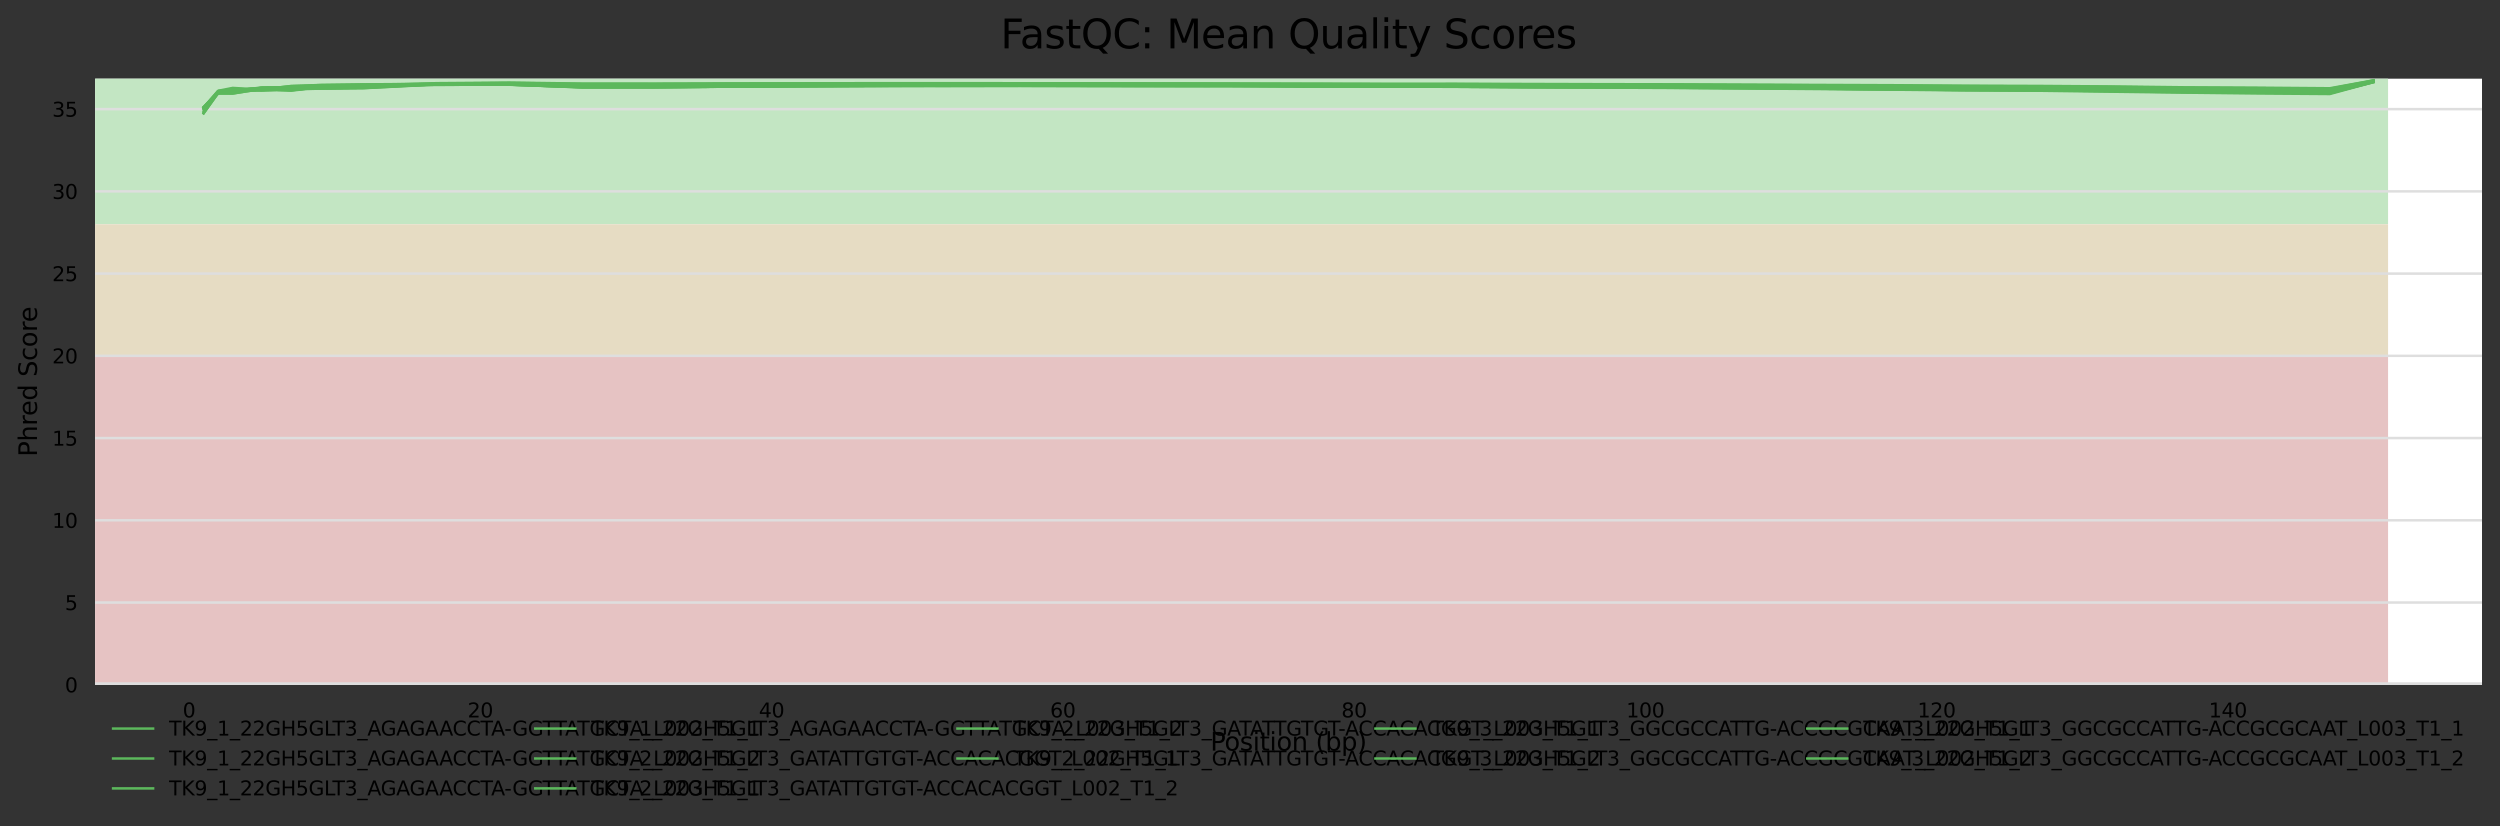 <?xml version="1.0" encoding="utf-8" standalone="no"?>
<!DOCTYPE svg PUBLIC "-//W3C//DTD SVG 1.1//EN"
  "http://www.w3.org/Graphics/SVG/1.1/DTD/svg11.dtd">
<svg xmlns:xlink="http://www.w3.org/1999/xlink" width="1000.318pt" height="330.542pt" viewBox="0 0 1000.318 330.542" xmlns="http://www.w3.org/2000/svg" version="1.1">
 <rect x="0" y="0" width="1000.318" height="330.542" fill="#333333" stroke="none"/>
 <defs>
  <style type="text/css">*{stroke-linejoin: round; stroke-linecap: butt}</style>
 </defs>
 <g id="figure_1">
  <g id="axes_1">
   <g id="patch_1">
    <path d="M 38.058 273.99 
L 993.118 273.99 
L 993.118 31.483 
L 38.058 31.483 
z
" style="fill: #ffffff"/>
   </g>
   <g id="patch_2">
    <path d="M 38.058 89.729 
L 955.533 89.729 
L 955.533 -384.086 
L 38.058 -384.086 
z
" clip-path="url(#p944a0f6eab)" style="fill: #c3e6c3"/>
   </g>
   <g id="patch_3">
    <path d="M 38.058 142.375 
L 955.533 142.375 
L 955.533 89.729 
L 38.058 89.729 
z
" clip-path="url(#p944a0f6eab)" style="fill: #e6dcc3"/>
   </g>
   <g id="patch_4">
    <path d="M 38.058 273.99 
L 955.533 273.99 
L 955.533 142.375 
L 38.058 142.375 
z
" clip-path="url(#p944a0f6eab)" style="fill: #e6c3c3"/>
   </g>
   <g id="matplotlib.axis_1">
    <g id="xtick_1">
     <g id="text_1">
      <!-- 0 -->
      <g transform="translate(73.098 287.069) scale(0.08 -0.08)">
       <defs>
        <path id="DejaVuSans-30" d="M 2034 4250 
Q 1547 4250 1301 3770 
Q 1056 3291 1056 2328 
Q 1056 1369 1301 889 
Q 1547 409 2034 409 
Q 2525 409 2770 889 
Q 3016 1369 3016 2328 
Q 3016 3291 2770 3770 
Q 2525 4250 2034 4250 
z
M 2034 4750 
Q 2819 4750 3233 4129 
Q 3647 3509 3647 2328 
Q 3647 1150 3233 529 
Q 2819 -91 2034 -91 
Q 1250 -91 836 529 
Q 422 1150 422 2328 
Q 422 3509 836 4129 
Q 1250 4750 2034 4750 
z
" transform="scale(0.016)"/>
       </defs>
       <use xlink:href="#DejaVuSans-30"/>
      </g>
     </g>
    </g>
    <g id="xtick_2">
     <g id="text_2">
      <!-- 20 -->
      <g transform="translate(187.095 287.069) scale(0.08 -0.08)">
       <defs>
        <path id="DejaVuSans-32" d="M 1228 531 
L 3431 531 
L 3431 0 
L 469 0 
L 469 531 
Q 828 903 1448 1529 
Q 2069 2156 2228 2338 
Q 2531 2678 2651 2914 
Q 2772 3150 2772 3378 
Q 2772 3750 2511 3984 
Q 2250 4219 1831 4219 
Q 1534 4219 1204 4116 
Q 875 4013 500 3803 
L 500 4441 
Q 881 4594 1212 4672 
Q 1544 4750 1819 4750 
Q 2544 4750 2975 4387 
Q 3406 4025 3406 3419 
Q 3406 3131 3298 2873 
Q 3191 2616 2906 2266 
Q 2828 2175 2409 1742 
Q 1991 1309 1228 531 
z
" transform="scale(0.016)"/>
       </defs>
       <use xlink:href="#DejaVuSans-32"/>
       <use xlink:href="#DejaVuSans-30" x="63.623"/>
      </g>
     </g>
    </g>
    <g id="xtick_3">
     <g id="text_3">
      <!-- 40 -->
      <g transform="translate(303.636 287.069) scale(0.08 -0.08)">
       <defs>
        <path id="DejaVuSans-34" d="M 2419 4116 
L 825 1625 
L 2419 1625 
L 2419 4116 
z
M 2253 4666 
L 3047 4666 
L 3047 1625 
L 3713 1625 
L 3713 1100 
L 3047 1100 
L 3047 0 
L 2419 0 
L 2419 1100 
L 313 1100 
L 313 1709 
L 2253 4666 
z
" transform="scale(0.016)"/>
       </defs>
       <use xlink:href="#DejaVuSans-34"/>
       <use xlink:href="#DejaVuSans-30" x="63.623"/>
      </g>
     </g>
    </g>
    <g id="xtick_4">
     <g id="text_4">
      <!-- 60 -->
      <g transform="translate(420.178 287.069) scale(0.08 -0.08)">
       <defs>
        <path id="DejaVuSans-36" d="M 2113 2584 
Q 1688 2584 1439 2293 
Q 1191 2003 1191 1497 
Q 1191 994 1439 701 
Q 1688 409 2113 409 
Q 2538 409 2786 701 
Q 3034 994 3034 1497 
Q 3034 2003 2786 2293 
Q 2538 2584 2113 2584 
z
M 3366 4563 
L 3366 3988 
Q 3128 4100 2886 4159 
Q 2644 4219 2406 4219 
Q 1781 4219 1451 3797 
Q 1122 3375 1075 2522 
Q 1259 2794 1537 2939 
Q 1816 3084 2150 3084 
Q 2853 3084 3261 2657 
Q 3669 2231 3669 1497 
Q 3669 778 3244 343 
Q 2819 -91 2113 -91 
Q 1303 -91 875 529 
Q 447 1150 447 2328 
Q 447 3434 972 4092 
Q 1497 4750 2381 4750 
Q 2619 4750 2861 4703 
Q 3103 4656 3366 4563 
z
" transform="scale(0.016)"/>
       </defs>
       <use xlink:href="#DejaVuSans-36"/>
       <use xlink:href="#DejaVuSans-30" x="63.623"/>
      </g>
     </g>
    </g>
    <g id="xtick_5">
     <g id="text_5">
      <!-- 80 -->
      <g transform="translate(536.72 287.069) scale(0.08 -0.08)">
       <defs>
        <path id="DejaVuSans-38" d="M 2034 2216 
Q 1584 2216 1326 1975 
Q 1069 1734 1069 1313 
Q 1069 891 1326 650 
Q 1584 409 2034 409 
Q 2484 409 2743 651 
Q 3003 894 3003 1313 
Q 3003 1734 2745 1975 
Q 2488 2216 2034 2216 
z
M 1403 2484 
Q 997 2584 770 2862 
Q 544 3141 544 3541 
Q 544 4100 942 4425 
Q 1341 4750 2034 4750 
Q 2731 4750 3128 4425 
Q 3525 4100 3525 3541 
Q 3525 3141 3298 2862 
Q 3072 2584 2669 2484 
Q 3125 2378 3379 2068 
Q 3634 1759 3634 1313 
Q 3634 634 3220 271 
Q 2806 -91 2034 -91 
Q 1263 -91 848 271 
Q 434 634 434 1313 
Q 434 1759 690 2068 
Q 947 2378 1403 2484 
z
M 1172 3481 
Q 1172 3119 1398 2916 
Q 1625 2713 2034 2713 
Q 2441 2713 2670 2916 
Q 2900 3119 2900 3481 
Q 2900 3844 2670 4047 
Q 2441 4250 2034 4250 
Q 1625 4250 1398 4047 
Q 1172 3844 1172 3481 
z
" transform="scale(0.016)"/>
       </defs>
       <use xlink:href="#DejaVuSans-38"/>
       <use xlink:href="#DejaVuSans-30" x="63.623"/>
      </g>
     </g>
    </g>
    <g id="xtick_6">
     <g id="text_6">
      <!-- 100 -->
      <g transform="translate(650.717 287.069) scale(0.08 -0.08)">
       <defs>
        <path id="DejaVuSans-31" d="M 794 531 
L 1825 531 
L 1825 4091 
L 703 3866 
L 703 4441 
L 1819 4666 
L 2450 4666 
L 2450 531 
L 3481 531 
L 3481 0 
L 794 0 
L 794 531 
z
" transform="scale(0.016)"/>
       </defs>
       <use xlink:href="#DejaVuSans-31"/>
       <use xlink:href="#DejaVuSans-30" x="63.623"/>
       <use xlink:href="#DejaVuSans-30" x="127.246"/>
      </g>
     </g>
    </g>
    <g id="xtick_7">
     <g id="text_7">
      <!-- 120 -->
      <g transform="translate(767.259 287.069) scale(0.08 -0.08)">
       <use xlink:href="#DejaVuSans-31"/>
       <use xlink:href="#DejaVuSans-32" x="63.623"/>
       <use xlink:href="#DejaVuSans-30" x="127.246"/>
      </g>
     </g>
    </g>
    <g id="xtick_8">
     <g id="text_8">
      <!-- 140 -->
      <g transform="translate(883.8 287.069) scale(0.08 -0.08)">
       <use xlink:href="#DejaVuSans-31"/>
       <use xlink:href="#DejaVuSans-34" x="63.623"/>
       <use xlink:href="#DejaVuSans-30" x="127.246"/>
      </g>
     </g>
    </g>
    <g id="text_9">
     <!-- Position (bp) -->
     <g transform="translate(484.285 300.331) scale(0.1 -0.1)">
      <defs>
       <path id="DejaVuSans-50" d="M 1259 4147 
L 1259 2394 
L 2053 2394 
Q 2494 2394 2734 2622 
Q 2975 2850 2975 3272 
Q 2975 3691 2734 3919 
Q 2494 4147 2053 4147 
L 1259 4147 
z
M 628 4666 
L 2053 4666 
Q 2838 4666 3239 4311 
Q 3641 3956 3641 3272 
Q 3641 2581 3239 2228 
Q 2838 1875 2053 1875 
L 1259 1875 
L 1259 0 
L 628 0 
L 628 4666 
z
" transform="scale(0.016)"/>
       <path id="DejaVuSans-6f" d="M 1959 3097 
Q 1497 3097 1228 2736 
Q 959 2375 959 1747 
Q 959 1119 1226 758 
Q 1494 397 1959 397 
Q 2419 397 2687 759 
Q 2956 1122 2956 1747 
Q 2956 2369 2687 2733 
Q 2419 3097 1959 3097 
z
M 1959 3584 
Q 2709 3584 3137 3096 
Q 3566 2609 3566 1747 
Q 3566 888 3137 398 
Q 2709 -91 1959 -91 
Q 1206 -91 779 398 
Q 353 888 353 1747 
Q 353 2609 779 3096 
Q 1206 3584 1959 3584 
z
" transform="scale(0.016)"/>
       <path id="DejaVuSans-73" d="M 2834 3397 
L 2834 2853 
Q 2591 2978 2328 3040 
Q 2066 3103 1784 3103 
Q 1356 3103 1142 2972 
Q 928 2841 928 2578 
Q 928 2378 1081 2264 
Q 1234 2150 1697 2047 
L 1894 2003 
Q 2506 1872 2764 1633 
Q 3022 1394 3022 966 
Q 3022 478 2636 193 
Q 2250 -91 1575 -91 
Q 1294 -91 989 -36 
Q 684 19 347 128 
L 347 722 
Q 666 556 975 473 
Q 1284 391 1588 391 
Q 1994 391 2212 530 
Q 2431 669 2431 922 
Q 2431 1156 2273 1281 
Q 2116 1406 1581 1522 
L 1381 1569 
Q 847 1681 609 1914 
Q 372 2147 372 2553 
Q 372 3047 722 3315 
Q 1072 3584 1716 3584 
Q 2034 3584 2315 3537 
Q 2597 3491 2834 3397 
z
" transform="scale(0.016)"/>
       <path id="DejaVuSans-69" d="M 603 3500 
L 1178 3500 
L 1178 0 
L 603 0 
L 603 3500 
z
M 603 4863 
L 1178 4863 
L 1178 4134 
L 603 4134 
L 603 4863 
z
" transform="scale(0.016)"/>
       <path id="DejaVuSans-74" d="M 1172 4494 
L 1172 3500 
L 2356 3500 
L 2356 3053 
L 1172 3053 
L 1172 1153 
Q 1172 725 1289 603 
Q 1406 481 1766 481 
L 2356 481 
L 2356 0 
L 1766 0 
Q 1100 0 847 248 
Q 594 497 594 1153 
L 594 3053 
L 172 3053 
L 172 3500 
L 594 3500 
L 594 4494 
L 1172 4494 
z
" transform="scale(0.016)"/>
       <path id="DejaVuSans-6e" d="M 3513 2113 
L 3513 0 
L 2938 0 
L 2938 2094 
Q 2938 2591 2744 2837 
Q 2550 3084 2163 3084 
Q 1697 3084 1428 2787 
Q 1159 2491 1159 1978 
L 1159 0 
L 581 0 
L 581 3500 
L 1159 3500 
L 1159 2956 
Q 1366 3272 1645 3428 
Q 1925 3584 2291 3584 
Q 2894 3584 3203 3211 
Q 3513 2838 3513 2113 
z
" transform="scale(0.016)"/>
       <path id="DejaVuSans-20" transform="scale(0.016)"/>
       <path id="DejaVuSans-28" d="M 1984 4856 
Q 1566 4138 1362 3434 
Q 1159 2731 1159 2009 
Q 1159 1288 1364 580 
Q 1569 -128 1984 -844 
L 1484 -844 
Q 1016 -109 783 600 
Q 550 1309 550 2009 
Q 550 2706 781 3412 
Q 1013 4119 1484 4856 
L 1984 4856 
z
" transform="scale(0.016)"/>
       <path id="DejaVuSans-62" d="M 3116 1747 
Q 3116 2381 2855 2742 
Q 2594 3103 2138 3103 
Q 1681 3103 1420 2742 
Q 1159 2381 1159 1747 
Q 1159 1113 1420 752 
Q 1681 391 2138 391 
Q 2594 391 2855 752 
Q 3116 1113 3116 1747 
z
M 1159 2969 
Q 1341 3281 1617 3432 
Q 1894 3584 2278 3584 
Q 2916 3584 3314 3078 
Q 3713 2572 3713 1747 
Q 3713 922 3314 415 
Q 2916 -91 2278 -91 
Q 1894 -91 1617 61 
Q 1341 213 1159 525 
L 1159 0 
L 581 0 
L 581 4863 
L 1159 4863 
L 1159 2969 
z
" transform="scale(0.016)"/>
       <path id="DejaVuSans-70" d="M 1159 525 
L 1159 -1331 
L 581 -1331 
L 581 3500 
L 1159 3500 
L 1159 2969 
Q 1341 3281 1617 3432 
Q 1894 3584 2278 3584 
Q 2916 3584 3314 3078 
Q 3713 2572 3713 1747 
Q 3713 922 3314 415 
Q 2916 -91 2278 -91 
Q 1894 -91 1617 61 
Q 1341 213 1159 525 
z
M 3116 1747 
Q 3116 2381 2855 2742 
Q 2594 3103 2138 3103 
Q 1681 3103 1420 2742 
Q 1159 2381 1159 1747 
Q 1159 1113 1420 752 
Q 1681 391 2138 391 
Q 2594 391 2855 752 
Q 3116 1113 3116 1747 
z
" transform="scale(0.016)"/>
       <path id="DejaVuSans-29" d="M 513 4856 
L 1013 4856 
Q 1481 4119 1714 3412 
Q 1947 2706 1947 2009 
Q 1947 1309 1714 600 
Q 1481 -109 1013 -844 
L 513 -844 
Q 928 -128 1133 580 
Q 1338 1288 1338 2009 
Q 1338 2731 1133 3434 
Q 928 4138 513 4856 
z
" transform="scale(0.016)"/>
      </defs>
      <use xlink:href="#DejaVuSans-50"/>
      <use xlink:href="#DejaVuSans-6f" x="56.678"/>
      <use xlink:href="#DejaVuSans-73" x="117.859"/>
      <use xlink:href="#DejaVuSans-69" x="169.959"/>
      <use xlink:href="#DejaVuSans-74" x="197.742"/>
      <use xlink:href="#DejaVuSans-69" x="236.951"/>
      <use xlink:href="#DejaVuSans-6f" x="264.734"/>
      <use xlink:href="#DejaVuSans-6e" x="325.916"/>
      <use xlink:href="#DejaVuSans-20" x="389.295"/>
      <use xlink:href="#DejaVuSans-28" x="421.082"/>
      <use xlink:href="#DejaVuSans-62" x="460.096"/>
      <use xlink:href="#DejaVuSans-70" x="523.572"/>
      <use xlink:href="#DejaVuSans-29" x="587.049"/>
     </g>
    </g>
   </g>
   <g id="matplotlib.axis_2">
    <g id="ytick_1">
     <g id="line2d_1">
      <path d="M 38.058 273.99 
L 993.118 273.99 
" clip-path="url(#p944a0f6eab)" style="fill: none; stroke: #dedede; stroke-linecap: square"/>
     </g>
     <g id="text_10">
      <!-- 0 -->
      <g transform="translate(25.968 277.029) scale(0.08 -0.08)">
       <use xlink:href="#DejaVuSans-30"/>
      </g>
     </g>
    </g>
    <g id="ytick_2">
     <g id="line2d_2">
      <path d="M 38.058 241.086 
L 993.118 241.086 
" clip-path="url(#p944a0f6eab)" style="fill: none; stroke: #dedede; stroke-linecap: square"/>
     </g>
     <g id="text_11">
      <!-- 5 -->
      <g transform="translate(25.968 244.126) scale(0.08 -0.08)">
       <defs>
        <path id="DejaVuSans-35" d="M 691 4666 
L 3169 4666 
L 3169 4134 
L 1269 4134 
L 1269 2991 
Q 1406 3038 1543 3061 
Q 1681 3084 1819 3084 
Q 2600 3084 3056 2656 
Q 3513 2228 3513 1497 
Q 3513 744 3044 326 
Q 2575 -91 1722 -91 
Q 1428 -91 1123 -41 
Q 819 9 494 109 
L 494 744 
Q 775 591 1075 516 
Q 1375 441 1709 441 
Q 2250 441 2565 725 
Q 2881 1009 2881 1497 
Q 2881 1984 2565 2268 
Q 2250 2553 1709 2553 
Q 1456 2553 1204 2497 
Q 953 2441 691 2322 
L 691 4666 
z
" transform="scale(0.016)"/>
       </defs>
       <use xlink:href="#DejaVuSans-35"/>
      </g>
     </g>
    </g>
    <g id="ytick_3">
     <g id="line2d_3">
      <path d="M 38.058 208.182 
L 993.118 208.182 
" clip-path="url(#p944a0f6eab)" style="fill: none; stroke: #dedede; stroke-linecap: square"/>
     </g>
     <g id="text_12">
      <!-- 10 -->
      <g transform="translate(20.878 211.222) scale(0.08 -0.08)">
       <use xlink:href="#DejaVuSans-31"/>
       <use xlink:href="#DejaVuSans-30" x="63.623"/>
      </g>
     </g>
    </g>
    <g id="ytick_4">
     <g id="line2d_4">
      <path d="M 38.058 175.279 
L 993.118 175.279 
" clip-path="url(#p944a0f6eab)" style="fill: none; stroke: #dedede; stroke-linecap: square"/>
     </g>
     <g id="text_13">
      <!-- 15 -->
      <g transform="translate(20.878 178.318) scale(0.08 -0.08)">
       <use xlink:href="#DejaVuSans-31"/>
       <use xlink:href="#DejaVuSans-35" x="63.623"/>
      </g>
     </g>
    </g>
    <g id="ytick_5">
     <g id="line2d_5">
      <path d="M 38.058 142.375 
L 993.118 142.375 
" clip-path="url(#p944a0f6eab)" style="fill: none; stroke: #dedede; stroke-linecap: square"/>
     </g>
     <g id="text_14">
      <!-- 20 -->
      <g transform="translate(20.878 145.414) scale(0.08 -0.08)">
       <use xlink:href="#DejaVuSans-32"/>
       <use xlink:href="#DejaVuSans-30" x="63.623"/>
      </g>
     </g>
    </g>
    <g id="ytick_6">
     <g id="line2d_6">
      <path d="M 38.058 109.471 
L 993.118 109.471 
" clip-path="url(#p944a0f6eab)" style="fill: none; stroke: #dedede; stroke-linecap: square"/>
     </g>
     <g id="text_15">
      <!-- 25 -->
      <g transform="translate(20.878 112.51) scale(0.08 -0.08)">
       <use xlink:href="#DejaVuSans-32"/>
       <use xlink:href="#DejaVuSans-35" x="63.623"/>
      </g>
     </g>
    </g>
    <g id="ytick_7">
     <g id="line2d_7">
      <path d="M 38.058 76.567 
L 993.118 76.567 
" clip-path="url(#p944a0f6eab)" style="fill: none; stroke: #dedede; stroke-linecap: square"/>
     </g>
     <g id="text_16">
      <!-- 30 -->
      <g transform="translate(20.878 79.607) scale(0.08 -0.08)">
       <defs>
        <path id="DejaVuSans-33" d="M 2597 2516 
Q 3050 2419 3304 2112 
Q 3559 1806 3559 1356 
Q 3559 666 3084 287 
Q 2609 -91 1734 -91 
Q 1441 -91 1130 -33 
Q 819 25 488 141 
L 488 750 
Q 750 597 1062 519 
Q 1375 441 1716 441 
Q 2309 441 2620 675 
Q 2931 909 2931 1356 
Q 2931 1769 2642 2001 
Q 2353 2234 1838 2234 
L 1294 2234 
L 1294 2753 
L 1863 2753 
Q 2328 2753 2575 2939 
Q 2822 3125 2822 3475 
Q 2822 3834 2567 4026 
Q 2313 4219 1838 4219 
Q 1578 4219 1281 4162 
Q 984 4106 628 3988 
L 628 4550 
Q 988 4650 1302 4700 
Q 1616 4750 1894 4750 
Q 2613 4750 3031 4423 
Q 3450 4097 3450 3541 
Q 3450 3153 3228 2886 
Q 3006 2619 2597 2516 
z
" transform="scale(0.016)"/>
       </defs>
       <use xlink:href="#DejaVuSans-33"/>
       <use xlink:href="#DejaVuSans-30" x="63.623"/>
      </g>
     </g>
    </g>
    <g id="ytick_8">
     <g id="line2d_8">
      <path d="M 38.058 43.663 
L 993.118 43.663 
" clip-path="url(#p944a0f6eab)" style="fill: none; stroke: #dedede; stroke-linecap: square"/>
     </g>
     <g id="text_17">
      <!-- 35 -->
      <g transform="translate(20.878 46.703) scale(0.08 -0.08)">
       <use xlink:href="#DejaVuSans-33"/>
       <use xlink:href="#DejaVuSans-35" x="63.623"/>
      </g>
     </g>
    </g>
    <g id="text_18">
     <!-- Phred Score -->
     <g transform="translate(14.798 182.705) rotate(-90) scale(0.1 -0.1)">
      <defs>
       <path id="DejaVuSans-68" d="M 3513 2113 
L 3513 0 
L 2938 0 
L 2938 2094 
Q 2938 2591 2744 2837 
Q 2550 3084 2163 3084 
Q 1697 3084 1428 2787 
Q 1159 2491 1159 1978 
L 1159 0 
L 581 0 
L 581 4863 
L 1159 4863 
L 1159 2956 
Q 1366 3272 1645 3428 
Q 1925 3584 2291 3584 
Q 2894 3584 3203 3211 
Q 3513 2838 3513 2113 
z
" transform="scale(0.016)"/>
       <path id="DejaVuSans-72" d="M 2631 2963 
Q 2534 3019 2420 3045 
Q 2306 3072 2169 3072 
Q 1681 3072 1420 2755 
Q 1159 2438 1159 1844 
L 1159 0 
L 581 0 
L 581 3500 
L 1159 3500 
L 1159 2956 
Q 1341 3275 1631 3429 
Q 1922 3584 2338 3584 
Q 2397 3584 2469 3576 
Q 2541 3569 2628 3553 
L 2631 2963 
z
" transform="scale(0.016)"/>
       <path id="DejaVuSans-65" d="M 3597 1894 
L 3597 1613 
L 953 1613 
Q 991 1019 1311 708 
Q 1631 397 2203 397 
Q 2534 397 2845 478 
Q 3156 559 3463 722 
L 3463 178 
Q 3153 47 2828 -22 
Q 2503 -91 2169 -91 
Q 1331 -91 842 396 
Q 353 884 353 1716 
Q 353 2575 817 3079 
Q 1281 3584 2069 3584 
Q 2775 3584 3186 3129 
Q 3597 2675 3597 1894 
z
M 3022 2063 
Q 3016 2534 2758 2815 
Q 2500 3097 2075 3097 
Q 1594 3097 1305 2825 
Q 1016 2553 972 2059 
L 3022 2063 
z
" transform="scale(0.016)"/>
       <path id="DejaVuSans-64" d="M 2906 2969 
L 2906 4863 
L 3481 4863 
L 3481 0 
L 2906 0 
L 2906 525 
Q 2725 213 2448 61 
Q 2172 -91 1784 -91 
Q 1150 -91 751 415 
Q 353 922 353 1747 
Q 353 2572 751 3078 
Q 1150 3584 1784 3584 
Q 2172 3584 2448 3432 
Q 2725 3281 2906 2969 
z
M 947 1747 
Q 947 1113 1208 752 
Q 1469 391 1925 391 
Q 2381 391 2643 752 
Q 2906 1113 2906 1747 
Q 2906 2381 2643 2742 
Q 2381 3103 1925 3103 
Q 1469 3103 1208 2742 
Q 947 2381 947 1747 
z
" transform="scale(0.016)"/>
       <path id="DejaVuSans-53" d="M 3425 4513 
L 3425 3897 
Q 3066 4069 2747 4153 
Q 2428 4238 2131 4238 
Q 1616 4238 1336 4038 
Q 1056 3838 1056 3469 
Q 1056 3159 1242 3001 
Q 1428 2844 1947 2747 
L 2328 2669 
Q 3034 2534 3370 2195 
Q 3706 1856 3706 1288 
Q 3706 609 3251 259 
Q 2797 -91 1919 -91 
Q 1588 -91 1214 -16 
Q 841 59 441 206 
L 441 856 
Q 825 641 1194 531 
Q 1563 422 1919 422 
Q 2459 422 2753 634 
Q 3047 847 3047 1241 
Q 3047 1584 2836 1778 
Q 2625 1972 2144 2069 
L 1759 2144 
Q 1053 2284 737 2584 
Q 422 2884 422 3419 
Q 422 4038 858 4394 
Q 1294 4750 2059 4750 
Q 2388 4750 2728 4690 
Q 3069 4631 3425 4513 
z
" transform="scale(0.016)"/>
       <path id="DejaVuSans-63" d="M 3122 3366 
L 3122 2828 
Q 2878 2963 2633 3030 
Q 2388 3097 2138 3097 
Q 1578 3097 1268 2742 
Q 959 2388 959 1747 
Q 959 1106 1268 751 
Q 1578 397 2138 397 
Q 2388 397 2633 464 
Q 2878 531 3122 666 
L 3122 134 
Q 2881 22 2623 -34 
Q 2366 -91 2075 -91 
Q 1284 -91 818 406 
Q 353 903 353 1747 
Q 353 2603 823 3093 
Q 1294 3584 2113 3584 
Q 2378 3584 2631 3529 
Q 2884 3475 3122 3366 
z
" transform="scale(0.016)"/>
      </defs>
      <use xlink:href="#DejaVuSans-50"/>
      <use xlink:href="#DejaVuSans-68" x="60.303"/>
      <use xlink:href="#DejaVuSans-72" x="123.682"/>
      <use xlink:href="#DejaVuSans-65" x="162.545"/>
      <use xlink:href="#DejaVuSans-64" x="224.068"/>
      <use xlink:href="#DejaVuSans-20" x="287.545"/>
      <use xlink:href="#DejaVuSans-53" x="319.332"/>
      <use xlink:href="#DejaVuSans-63" x="382.809"/>
      <use xlink:href="#DejaVuSans-6f" x="437.789"/>
      <use xlink:href="#DejaVuSans-72" x="498.971"/>
      <use xlink:href="#DejaVuSans-65" x="537.834"/>
     </g>
    </g>
   </g>
   <g id="line2d_9">
    <path d="M 81.47 42.955 
L 87.297 36.334 
L 93.124 35.179 
L 98.951 35.517 
L 104.778 35.116 
L 110.605 34.963 
L 116.432 34.961 
L 122.26 34.435 
L 128.087 34.323 
L 145.568 34.248 
L 174.703 33.279 
L 203.839 33.05 
L 232.974 33.44 
L 262.11 33.439 
L 291.245 33.36 
L 320.381 33.327 
L 349.516 33.287 
L 378.652 33.273 
L 407.787 33.304 
L 436.922 33.306 
L 466.058 33.366 
L 495.193 33.375 
L 524.329 33.468 
L 553.464 33.52 
L 582.6 33.509 
L 611.735 33.599 
L 640.871 33.681 
L 670.006 33.732 
L 699.141 33.869 
L 728.277 33.981 
L 757.412 34.095 
L 786.548 34.296 
L 815.683 34.377 
L 844.819 34.588 
L 873.954 34.929 
L 903.09 35.083 
L 932.225 35.316 
L 949.706 32.144 
" clip-path="url(#p944a0f6eab)" style="fill: none; stroke: #5cb85c; stroke-linecap: square"/>
   </g>
   <g id="line2d_10">
    <path d="M 81.47 45.375 
L 87.297 37.214 
L 93.124 36.185 
L 98.951 35.615 
L 104.778 35.1 
L 110.605 35.092 
L 116.432 34.416 
L 122.26 34.245 
L 128.087 33.994 
L 145.568 33.757 
L 174.703 33.536 
L 203.839 33.606 
L 232.974 34.367 
L 262.11 34.505 
L 291.245 34.333 
L 320.381 34.214 
L 349.516 34.158 
L 378.652 34.15 
L 407.787 34.154 
L 436.922 34.196 
L 466.058 34.125 
L 495.193 34.136 
L 524.329 34.204 
L 553.464 34.211 
L 582.6 34.277 
L 611.735 34.341 
L 640.871 34.435 
L 670.006 34.51 
L 699.141 34.615 
L 728.277 34.795 
L 757.412 34.928 
L 786.548 35.131 
L 815.683 35.311 
L 844.819 35.519 
L 873.954 35.831 
L 903.09 35.996 
L 932.225 36.188 
L 949.706 32.481 
" clip-path="url(#p944a0f6eab)" style="fill: none; stroke: #5cb85c; stroke-linecap: square"/>
   </g>
   <g id="line2d_11">
    <path d="M 81.47 43.398 
L 87.297 36.731 
L 93.124 35.4 
L 98.951 35.778 
L 104.778 35.441 
L 110.605 35.228 
L 116.432 35.295 
L 122.26 34.72 
L 128.087 34.582 
L 145.568 34.513 
L 174.703 33.442 
L 203.839 33.161 
L 232.974 33.565 
L 262.11 33.593 
L 291.245 33.48 
L 320.381 33.446 
L 349.516 33.405 
L 378.652 33.394 
L 407.787 33.412 
L 436.922 33.44 
L 466.058 33.456 
L 495.193 33.539 
L 524.329 33.547 
L 553.464 33.647 
L 582.6 33.663 
L 611.735 33.734 
L 640.871 33.818 
L 670.006 33.873 
L 699.141 34.001 
L 728.277 34.13 
L 757.412 34.241 
L 786.548 34.439 
L 815.683 34.542 
L 844.819 34.735 
L 873.954 35.109 
L 903.09 35.267 
L 932.225 35.51 
L 949.706 32.179 
" clip-path="url(#p944a0f6eab)" style="fill: none; stroke: #5cb85c; stroke-linecap: square"/>
   </g>
   <g id="line2d_12">
    <path d="M 81.47 45.267 
L 87.297 37.158 
L 93.124 36.243 
L 98.951 35.711 
L 104.778 35.15 
L 110.605 35.105 
L 116.432 34.466 
L 122.26 34.265 
L 128.087 34.053 
L 145.568 33.81 
L 174.703 33.563 
L 203.839 33.621 
L 232.974 34.38 
L 262.11 34.513 
L 291.245 34.363 
L 320.381 34.249 
L 349.516 34.178 
L 378.652 34.233 
L 407.787 34.181 
L 436.922 34.174 
L 466.058 34.166 
L 495.193 34.168 
L 524.329 34.25 
L 553.464 34.285 
L 582.6 34.379 
L 611.735 34.426 
L 640.871 34.513 
L 670.006 34.591 
L 699.141 34.686 
L 728.277 34.829 
L 757.412 35.034 
L 786.548 35.271 
L 815.683 35.411 
L 844.819 35.644 
L 873.954 35.947 
L 903.09 36.089 
L 932.225 36.281 
L 949.706 32.534 
" clip-path="url(#p944a0f6eab)" style="fill: none; stroke: #5cb85c; stroke-linecap: square"/>
   </g>
   <g id="line2d_13">
    <path d="M 81.47 44.444 
L 87.297 36.486 
L 93.124 35.719 
L 98.951 35.875 
L 104.778 35.898 
L 110.605 35.606 
L 116.432 36.066 
L 122.26 35.532 
L 128.087 35.398 
L 145.568 35.074 
L 174.703 33.699 
L 203.839 33.405 
L 232.974 33.943 
L 262.11 33.868 
L 291.245 33.727 
L 320.381 33.717 
L 349.516 33.652 
L 378.652 33.604 
L 407.787 33.647 
L 436.922 33.666 
L 466.058 33.728 
L 495.193 33.804 
L 524.329 33.886 
L 553.464 33.953 
L 582.6 33.991 
L 611.735 34.106 
L 640.871 34.255 
L 670.006 34.333 
L 699.141 34.515 
L 728.277 34.647 
L 757.412 34.862 
L 786.548 35.156 
L 815.683 35.27 
L 844.819 35.506 
L 873.954 35.841 
L 903.09 36.19 
L 932.225 36.463 
L 949.706 32.369 
" clip-path="url(#p944a0f6eab)" style="fill: none; stroke: #5cb85c; stroke-linecap: square"/>
   </g>
   <g id="line2d_14">
    <path d="M 81.47 42.845 
L 87.297 36.956 
L 93.124 36.56 
L 98.951 35.858 
L 104.778 35.144 
L 110.605 35.01 
L 116.432 34.886 
L 122.26 34.654 
L 128.087 34.404 
L 145.568 33.969 
L 174.703 33.851 
L 203.839 33.908 
L 232.974 34.847 
L 262.11 34.88 
L 291.245 34.673 
L 320.381 34.565 
L 349.516 34.442 
L 378.652 34.388 
L 407.787 34.391 
L 436.922 34.471 
L 466.058 34.505 
L 495.193 34.472 
L 524.329 34.695 
L 553.464 34.633 
L 582.6 34.746 
L 611.735 34.931 
L 640.871 35.025 
L 670.006 35.125 
L 699.141 35.288 
L 728.277 35.497 
L 757.412 35.724 
L 786.548 36.026 
L 815.683 36.098 
L 844.819 36.473 
L 873.954 36.916 
L 903.09 37.115 
L 932.225 37.372 
L 949.706 32.707 
" clip-path="url(#p944a0f6eab)" style="fill: none; stroke: #5cb85c; stroke-linecap: square"/>
   </g>
   <g id="line2d_15">
    <path d="M 81.47 45.124 
L 87.297 36.913 
L 93.124 35.994 
L 98.951 36.043 
L 104.778 36.106 
L 110.605 36 
L 116.432 36.276 
L 122.26 35.624 
L 128.087 35.456 
L 145.568 35.281 
L 174.703 33.816 
L 203.839 33.464 
L 232.974 33.998 
L 262.11 33.995 
L 291.245 33.798 
L 320.381 33.825 
L 349.516 33.684 
L 378.652 33.657 
L 407.787 33.641 
L 436.922 33.721 
L 466.058 33.771 
L 495.193 33.924 
L 524.329 33.894 
L 553.464 33.99 
L 582.6 34.035 
L 611.735 34.123 
L 640.871 34.325 
L 670.006 34.35 
L 699.141 34.543 
L 728.277 34.717 
L 757.412 34.897 
L 786.548 35.154 
L 815.683 35.25 
L 844.819 35.538 
L 873.954 35.882 
L 903.09 36.148 
L 932.225 36.283 
L 949.706 32.459 
" clip-path="url(#p944a0f6eab)" style="fill: none; stroke: #5cb85c; stroke-linecap: square"/>
   </g>
   <g id="line2d_16">
    <path d="M 81.47 42.852 
L 87.297 36.945 
L 93.124 36.564 
L 98.951 35.833 
L 104.778 35.147 
L 110.605 34.942 
L 116.432 34.889 
L 122.26 34.621 
L 128.087 34.657 
L 145.568 34.013 
L 174.703 33.822 
L 203.839 33.865 
L 232.974 34.853 
L 262.11 34.864 
L 291.245 34.668 
L 320.381 34.53 
L 349.516 34.385 
L 378.652 34.408 
L 407.787 34.35 
L 436.922 34.38 
L 466.058 34.422 
L 495.193 34.489 
L 524.329 34.525 
L 553.464 34.655 
L 582.6 34.704 
L 611.735 34.805 
L 640.871 34.916 
L 670.006 35.051 
L 699.141 35.163 
L 728.277 35.449 
L 757.412 35.693 
L 786.548 35.903 
L 815.683 36.075 
L 844.819 36.279 
L 873.954 36.678 
L 903.09 36.877 
L 932.225 37.165 
L 949.706 32.818 
" clip-path="url(#p944a0f6eab)" style="fill: none; stroke: #5cb85c; stroke-linecap: square"/>
   </g>
   <g id="line2d_17">
    <path d="M 81.47 43.141 
L 87.297 36.392 
L 93.124 35.87 
L 98.951 36.037 
L 104.778 36.036 
L 110.605 35.67 
L 116.432 35.928 
L 122.26 35.429 
L 128.087 35.316 
L 145.568 35.017 
L 174.703 33.627 
L 203.839 33.342 
L 232.974 33.897 
L 262.11 33.793 
L 291.245 33.654 
L 320.381 33.628 
L 349.516 33.541 
L 378.652 33.495 
L 407.787 33.51 
L 436.922 33.537 
L 466.058 33.59 
L 495.193 33.682 
L 524.329 33.746 
L 553.464 33.782 
L 582.6 33.841 
L 611.735 33.963 
L 640.871 34.1 
L 670.006 34.165 
L 699.141 34.339 
L 728.277 34.449 
L 757.412 34.68 
L 786.548 34.909 
L 815.683 35.057 
L 844.819 35.27 
L 873.954 35.531 
L 903.09 35.919 
L 932.225 36.051 
L 949.706 32.299 
" clip-path="url(#p944a0f6eab)" style="fill: none; stroke: #5cb85c; stroke-linecap: square"/>
   </g>
   <g id="line2d_18">
    <path d="M 81.47 43.069 
L 87.297 37.409 
L 93.124 37.406 
L 98.951 36.492 
L 104.778 35.662 
L 110.605 35.597 
L 116.432 35.279 
L 122.26 35.005 
L 128.087 34.712 
L 145.568 34.149 
L 174.703 33.941 
L 203.839 33.873 
L 232.974 34.979 
L 262.11 34.952 
L 291.245 34.682 
L 320.381 34.487 
L 349.516 34.362 
L 378.652 34.264 
L 407.787 34.246 
L 436.922 34.313 
L 466.058 34.358 
L 495.193 34.358 
L 524.329 34.581 
L 553.464 34.588 
L 582.6 34.713 
L 611.735 34.916 
L 640.871 35.056 
L 670.006 35.193 
L 699.141 35.389 
L 728.277 35.628 
L 757.412 35.877 
L 786.548 36.168 
L 815.683 36.3 
L 844.819 36.686 
L 873.954 37.062 
L 903.09 37.395 
L 932.225 37.615 
L 949.706 32.85 
" clip-path="url(#p944a0f6eab)" style="fill: none; stroke: #5cb85c; stroke-linecap: square"/>
   </g>
   <g id="line2d_19">
    <path d="M 81.47 43.687 
L 87.297 36.735 
L 93.124 36.117 
L 98.951 36.201 
L 104.778 36.249 
L 110.605 36.022 
L 116.432 36.14 
L 122.26 35.494 
L 128.087 35.382 
L 145.568 35.236 
L 174.703 33.74 
L 203.839 33.381 
L 232.974 33.925 
L 262.11 33.918 
L 291.245 33.762 
L 320.381 33.792 
L 349.516 33.557 
L 378.652 33.544 
L 407.787 33.531 
L 436.922 33.58 
L 466.058 33.618 
L 495.193 33.761 
L 524.329 33.786 
L 553.464 33.808 
L 582.6 33.858 
L 611.735 33.946 
L 640.871 34.134 
L 670.006 34.154 
L 699.141 34.355 
L 728.277 34.524 
L 757.412 34.683 
L 786.548 34.91 
L 815.683 35.056 
L 844.819 35.269 
L 873.954 35.796 
L 903.09 35.82 
L 932.225 35.852 
L 949.706 32.364 
" clip-path="url(#p944a0f6eab)" style="fill: none; stroke: #5cb85c; stroke-linecap: square"/>
   </g>
   <g id="line2d_20">
    <path d="M 81.47 43.101 
L 87.297 37.395 
L 93.124 37.428 
L 98.951 36.501 
L 104.778 35.631 
L 110.605 35.507 
L 116.432 35.268 
L 122.26 34.95 
L 128.087 34.893 
L 145.568 34.206 
L 174.703 33.967 
L 203.839 33.828 
L 232.974 34.969 
L 262.11 34.94 
L 291.245 34.673 
L 320.381 34.445 
L 349.516 34.326 
L 378.652 34.257 
L 407.787 34.183 
L 436.922 34.288 
L 466.058 34.245 
L 495.193 34.33 
L 524.329 34.41 
L 553.464 34.561 
L 582.6 34.628 
L 611.735 34.803 
L 640.871 34.916 
L 670.006 35.076 
L 699.141 35.271 
L 728.277 35.501 
L 757.412 35.765 
L 786.548 36.035 
L 815.683 36.189 
L 844.819 36.414 
L 873.954 36.793 
L 903.09 37.011 
L 932.225 37.295 
L 949.706 32.895 
" clip-path="url(#p944a0f6eab)" style="fill: none; stroke: #5cb85c; stroke-linecap: square"/>
   </g>
   <g id="line2d_21">
    <path d="M 38.058 273.99 
L 993.118 273.99 
" clip-path="url(#p944a0f6eab)" style="fill: none; stroke: #dedede; stroke-width: 2; stroke-linecap: square"/>
   </g>
   <g id="text_19">
    <!-- FastQC: Mean Quality Scores -->
    <g transform="translate(400.349 19.358) scale(0.16 -0.16)">
     <defs>
      <path id="DejaVuSans-46" d="M 628 4666 
L 3309 4666 
L 3309 4134 
L 1259 4134 
L 1259 2759 
L 3109 2759 
L 3109 2228 
L 1259 2228 
L 1259 0 
L 628 0 
L 628 4666 
z
" transform="scale(0.016)"/>
      <path id="DejaVuSans-61" d="M 2194 1759 
Q 1497 1759 1228 1600 
Q 959 1441 959 1056 
Q 959 750 1161 570 
Q 1363 391 1709 391 
Q 2188 391 2477 730 
Q 2766 1069 2766 1631 
L 2766 1759 
L 2194 1759 
z
M 3341 1997 
L 3341 0 
L 2766 0 
L 2766 531 
Q 2569 213 2275 61 
Q 1981 -91 1556 -91 
Q 1019 -91 701 211 
Q 384 513 384 1019 
Q 384 1609 779 1909 
Q 1175 2209 1959 2209 
L 2766 2209 
L 2766 2266 
Q 2766 2663 2505 2880 
Q 2244 3097 1772 3097 
Q 1472 3097 1187 3025 
Q 903 2953 641 2809 
L 641 3341 
Q 956 3463 1253 3523 
Q 1550 3584 1831 3584 
Q 2591 3584 2966 3190 
Q 3341 2797 3341 1997 
z
" transform="scale(0.016)"/>
      <path id="DejaVuSans-51" d="M 2522 4238 
Q 1834 4238 1429 3725 
Q 1025 3213 1025 2328 
Q 1025 1447 1429 934 
Q 1834 422 2522 422 
Q 3209 422 3611 934 
Q 4013 1447 4013 2328 
Q 4013 3213 3611 3725 
Q 3209 4238 2522 4238 
z
M 3406 84 
L 4238 -825 
L 3475 -825 
L 2784 -78 
Q 2681 -84 2626 -87 
Q 2572 -91 2522 -91 
Q 1538 -91 948 567 
Q 359 1225 359 2328 
Q 359 3434 948 4092 
Q 1538 4750 2522 4750 
Q 3503 4750 4090 4092 
Q 4678 3434 4678 2328 
Q 4678 1516 4351 937 
Q 4025 359 3406 84 
z
" transform="scale(0.016)"/>
      <path id="DejaVuSans-43" d="M 4122 4306 
L 4122 3641 
Q 3803 3938 3442 4084 
Q 3081 4231 2675 4231 
Q 1875 4231 1450 3742 
Q 1025 3253 1025 2328 
Q 1025 1406 1450 917 
Q 1875 428 2675 428 
Q 3081 428 3442 575 
Q 3803 722 4122 1019 
L 4122 359 
Q 3791 134 3420 21 
Q 3050 -91 2638 -91 
Q 1578 -91 968 557 
Q 359 1206 359 2328 
Q 359 3453 968 4101 
Q 1578 4750 2638 4750 
Q 3056 4750 3426 4639 
Q 3797 4528 4122 4306 
z
" transform="scale(0.016)"/>
      <path id="DejaVuSans-3a" d="M 750 794 
L 1409 794 
L 1409 0 
L 750 0 
L 750 794 
z
M 750 3309 
L 1409 3309 
L 1409 2516 
L 750 2516 
L 750 3309 
z
" transform="scale(0.016)"/>
      <path id="DejaVuSans-4d" d="M 628 4666 
L 1569 4666 
L 2759 1491 
L 3956 4666 
L 4897 4666 
L 4897 0 
L 4281 0 
L 4281 4097 
L 3078 897 
L 2444 897 
L 1241 4097 
L 1241 0 
L 628 0 
L 628 4666 
z
" transform="scale(0.016)"/>
      <path id="DejaVuSans-75" d="M 544 1381 
L 544 3500 
L 1119 3500 
L 1119 1403 
Q 1119 906 1312 657 
Q 1506 409 1894 409 
Q 2359 409 2629 706 
Q 2900 1003 2900 1516 
L 2900 3500 
L 3475 3500 
L 3475 0 
L 2900 0 
L 2900 538 
Q 2691 219 2414 64 
Q 2138 -91 1772 -91 
Q 1169 -91 856 284 
Q 544 659 544 1381 
z
M 1991 3584 
L 1991 3584 
z
" transform="scale(0.016)"/>
      <path id="DejaVuSans-6c" d="M 603 4863 
L 1178 4863 
L 1178 0 
L 603 0 
L 603 4863 
z
" transform="scale(0.016)"/>
      <path id="DejaVuSans-79" d="M 2059 -325 
Q 1816 -950 1584 -1140 
Q 1353 -1331 966 -1331 
L 506 -1331 
L 506 -850 
L 844 -850 
Q 1081 -850 1212 -737 
Q 1344 -625 1503 -206 
L 1606 56 
L 191 3500 
L 800 3500 
L 1894 763 
L 2988 3500 
L 3597 3500 
L 2059 -325 
z
" transform="scale(0.016)"/>
     </defs>
     <use xlink:href="#DejaVuSans-46"/>
     <use xlink:href="#DejaVuSans-61" x="48.395"/>
     <use xlink:href="#DejaVuSans-73" x="109.674"/>
     <use xlink:href="#DejaVuSans-74" x="161.773"/>
     <use xlink:href="#DejaVuSans-51" x="200.982"/>
     <use xlink:href="#DejaVuSans-43" x="279.693"/>
     <use xlink:href="#DejaVuSans-3a" x="349.518"/>
     <use xlink:href="#DejaVuSans-20" x="383.209"/>
     <use xlink:href="#DejaVuSans-4d" x="414.996"/>
     <use xlink:href="#DejaVuSans-65" x="501.275"/>
     <use xlink:href="#DejaVuSans-61" x="562.799"/>
     <use xlink:href="#DejaVuSans-6e" x="624.078"/>
     <use xlink:href="#DejaVuSans-20" x="687.457"/>
     <use xlink:href="#DejaVuSans-51" x="719.244"/>
     <use xlink:href="#DejaVuSans-75" x="797.955"/>
     <use xlink:href="#DejaVuSans-61" x="861.334"/>
     <use xlink:href="#DejaVuSans-6c" x="922.613"/>
     <use xlink:href="#DejaVuSans-69" x="950.396"/>
     <use xlink:href="#DejaVuSans-74" x="978.18"/>
     <use xlink:href="#DejaVuSans-79" x="1017.389"/>
     <use xlink:href="#DejaVuSans-20" x="1076.568"/>
     <use xlink:href="#DejaVuSans-53" x="1108.355"/>
     <use xlink:href="#DejaVuSans-63" x="1171.832"/>
     <use xlink:href="#DejaVuSans-6f" x="1226.812"/>
     <use xlink:href="#DejaVuSans-72" x="1287.994"/>
     <use xlink:href="#DejaVuSans-65" x="1326.857"/>
     <use xlink:href="#DejaVuSans-73" x="1388.381"/>
    </g>
   </g>
   <g id="legend_1">
    <g id="line2d_22">
     <path d="M 45.258 291.525 
L 53.258 291.525 
L 61.258 291.525 
" style="fill: none; stroke: #5cb85c; stroke-linecap: square"/>
    </g>
    <g id="text_20">
     <!-- TK9_1_22GH5GLT3_AGAGAACCTA-GGTTATGCTA_L002_T1_1 -->
     <g transform="translate(67.658 294.325) scale(0.08 -0.08)">
      <defs>
       <path id="DejaVuSans-54" d="M -19 4666 
L 3928 4666 
L 3928 4134 
L 2272 4134 
L 2272 0 
L 1638 0 
L 1638 4134 
L -19 4134 
L -19 4666 
z
" transform="scale(0.016)"/>
       <path id="DejaVuSans-4b" d="M 628 4666 
L 1259 4666 
L 1259 2694 
L 3353 4666 
L 4166 4666 
L 1850 2491 
L 4331 0 
L 3500 0 
L 1259 2247 
L 1259 0 
L 628 0 
L 628 4666 
z
" transform="scale(0.016)"/>
       <path id="DejaVuSans-39" d="M 703 97 
L 703 672 
Q 941 559 1184 500 
Q 1428 441 1663 441 
Q 2288 441 2617 861 
Q 2947 1281 2994 2138 
Q 2813 1869 2534 1725 
Q 2256 1581 1919 1581 
Q 1219 1581 811 2004 
Q 403 2428 403 3163 
Q 403 3881 828 4315 
Q 1253 4750 1959 4750 
Q 2769 4750 3195 4129 
Q 3622 3509 3622 2328 
Q 3622 1225 3098 567 
Q 2575 -91 1691 -91 
Q 1453 -91 1209 -44 
Q 966 3 703 97 
z
M 1959 2075 
Q 2384 2075 2632 2365 
Q 2881 2656 2881 3163 
Q 2881 3666 2632 3958 
Q 2384 4250 1959 4250 
Q 1534 4250 1286 3958 
Q 1038 3666 1038 3163 
Q 1038 2656 1286 2365 
Q 1534 2075 1959 2075 
z
" transform="scale(0.016)"/>
       <path id="DejaVuSans-5f" d="M 3263 -1063 
L 3263 -1509 
L -63 -1509 
L -63 -1063 
L 3263 -1063 
z
" transform="scale(0.016)"/>
       <path id="DejaVuSans-47" d="M 3809 666 
L 3809 1919 
L 2778 1919 
L 2778 2438 
L 4434 2438 
L 4434 434 
Q 4069 175 3628 42 
Q 3188 -91 2688 -91 
Q 1594 -91 976 548 
Q 359 1188 359 2328 
Q 359 3472 976 4111 
Q 1594 4750 2688 4750 
Q 3144 4750 3555 4637 
Q 3966 4525 4313 4306 
L 4313 3634 
Q 3963 3931 3569 4081 
Q 3175 4231 2741 4231 
Q 1884 4231 1454 3753 
Q 1025 3275 1025 2328 
Q 1025 1384 1454 906 
Q 1884 428 2741 428 
Q 3075 428 3337 486 
Q 3600 544 3809 666 
z
" transform="scale(0.016)"/>
       <path id="DejaVuSans-48" d="M 628 4666 
L 1259 4666 
L 1259 2753 
L 3553 2753 
L 3553 4666 
L 4184 4666 
L 4184 0 
L 3553 0 
L 3553 2222 
L 1259 2222 
L 1259 0 
L 628 0 
L 628 4666 
z
" transform="scale(0.016)"/>
       <path id="DejaVuSans-4c" d="M 628 4666 
L 1259 4666 
L 1259 531 
L 3531 531 
L 3531 0 
L 628 0 
L 628 4666 
z
" transform="scale(0.016)"/>
       <path id="DejaVuSans-41" d="M 2188 4044 
L 1331 1722 
L 3047 1722 
L 2188 4044 
z
M 1831 4666 
L 2547 4666 
L 4325 0 
L 3669 0 
L 3244 1197 
L 1141 1197 
L 716 0 
L 50 0 
L 1831 4666 
z
" transform="scale(0.016)"/>
       <path id="DejaVuSans-2d" d="M 313 2009 
L 1997 2009 
L 1997 1497 
L 313 1497 
L 313 2009 
z
" transform="scale(0.016)"/>
      </defs>
      <use xlink:href="#DejaVuSans-54"/>
      <use xlink:href="#DejaVuSans-4b" x="61.084"/>
      <use xlink:href="#DejaVuSans-39" x="126.66"/>
      <use xlink:href="#DejaVuSans-5f" x="190.283"/>
      <use xlink:href="#DejaVuSans-31" x="240.283"/>
      <use xlink:href="#DejaVuSans-5f" x="303.906"/>
      <use xlink:href="#DejaVuSans-32" x="353.906"/>
      <use xlink:href="#DejaVuSans-32" x="417.529"/>
      <use xlink:href="#DejaVuSans-47" x="481.152"/>
      <use xlink:href="#DejaVuSans-48" x="558.643"/>
      <use xlink:href="#DejaVuSans-35" x="633.838"/>
      <use xlink:href="#DejaVuSans-47" x="697.461"/>
      <use xlink:href="#DejaVuSans-4c" x="774.951"/>
      <use xlink:href="#DejaVuSans-54" x="816.914"/>
      <use xlink:href="#DejaVuSans-33" x="877.998"/>
      <use xlink:href="#DejaVuSans-5f" x="941.621"/>
      <use xlink:href="#DejaVuSans-41" x="991.621"/>
      <use xlink:href="#DejaVuSans-47" x="1058.279"/>
      <use xlink:href="#DejaVuSans-41" x="1135.77"/>
      <use xlink:href="#DejaVuSans-47" x="1202.428"/>
      <use xlink:href="#DejaVuSans-41" x="1279.918"/>
      <use xlink:href="#DejaVuSans-41" x="1351.076"/>
      <use xlink:href="#DejaVuSans-43" x="1417.734"/>
      <use xlink:href="#DejaVuSans-43" x="1487.559"/>
      <use xlink:href="#DejaVuSans-54" x="1557.383"/>
      <use xlink:href="#DejaVuSans-41" x="1610.717"/>
      <use xlink:href="#DejaVuSans-2d" x="1676.875"/>
      <use xlink:href="#DejaVuSans-47" x="1716.584"/>
      <use xlink:href="#DejaVuSans-47" x="1794.074"/>
      <use xlink:href="#DejaVuSans-54" x="1867.939"/>
      <use xlink:href="#DejaVuSans-54" x="1927.273"/>
      <use xlink:href="#DejaVuSans-41" x="1980.607"/>
      <use xlink:href="#DejaVuSans-54" x="2041.266"/>
      <use xlink:href="#DejaVuSans-47" x="2102.35"/>
      <use xlink:href="#DejaVuSans-43" x="2179.84"/>
      <use xlink:href="#DejaVuSans-54" x="2249.664"/>
      <use xlink:href="#DejaVuSans-41" x="2302.998"/>
      <use xlink:href="#DejaVuSans-5f" x="2371.406"/>
      <use xlink:href="#DejaVuSans-4c" x="2421.406"/>
      <use xlink:href="#DejaVuSans-30" x="2477.119"/>
      <use xlink:href="#DejaVuSans-30" x="2540.742"/>
      <use xlink:href="#DejaVuSans-32" x="2604.365"/>
      <use xlink:href="#DejaVuSans-5f" x="2667.988"/>
      <use xlink:href="#DejaVuSans-54" x="2717.988"/>
      <use xlink:href="#DejaVuSans-31" x="2779.072"/>
      <use xlink:href="#DejaVuSans-5f" x="2842.695"/>
      <use xlink:href="#DejaVuSans-31" x="2892.695"/>
     </g>
    </g>
    <g id="line2d_23">
     <path d="M 45.258 303.49 
L 53.258 303.49 
L 61.258 303.49 
" style="fill: none; stroke: #5cb85c; stroke-linecap: square"/>
    </g>
    <g id="text_21">
     <!-- TK9_1_22GH5GLT3_AGAGAACCTA-GGTTATGCTA_L002_T1_2 -->
     <g transform="translate(67.658 306.29) scale(0.08 -0.08)">
      <use xlink:href="#DejaVuSans-54"/>
      <use xlink:href="#DejaVuSans-4b" x="61.084"/>
      <use xlink:href="#DejaVuSans-39" x="126.66"/>
      <use xlink:href="#DejaVuSans-5f" x="190.283"/>
      <use xlink:href="#DejaVuSans-31" x="240.283"/>
      <use xlink:href="#DejaVuSans-5f" x="303.906"/>
      <use xlink:href="#DejaVuSans-32" x="353.906"/>
      <use xlink:href="#DejaVuSans-32" x="417.529"/>
      <use xlink:href="#DejaVuSans-47" x="481.152"/>
      <use xlink:href="#DejaVuSans-48" x="558.643"/>
      <use xlink:href="#DejaVuSans-35" x="633.838"/>
      <use xlink:href="#DejaVuSans-47" x="697.461"/>
      <use xlink:href="#DejaVuSans-4c" x="774.951"/>
      <use xlink:href="#DejaVuSans-54" x="816.914"/>
      <use xlink:href="#DejaVuSans-33" x="877.998"/>
      <use xlink:href="#DejaVuSans-5f" x="941.621"/>
      <use xlink:href="#DejaVuSans-41" x="991.621"/>
      <use xlink:href="#DejaVuSans-47" x="1058.279"/>
      <use xlink:href="#DejaVuSans-41" x="1135.77"/>
      <use xlink:href="#DejaVuSans-47" x="1202.428"/>
      <use xlink:href="#DejaVuSans-41" x="1279.918"/>
      <use xlink:href="#DejaVuSans-41" x="1351.076"/>
      <use xlink:href="#DejaVuSans-43" x="1417.734"/>
      <use xlink:href="#DejaVuSans-43" x="1487.559"/>
      <use xlink:href="#DejaVuSans-54" x="1557.383"/>
      <use xlink:href="#DejaVuSans-41" x="1610.717"/>
      <use xlink:href="#DejaVuSans-2d" x="1676.875"/>
      <use xlink:href="#DejaVuSans-47" x="1716.584"/>
      <use xlink:href="#DejaVuSans-47" x="1794.074"/>
      <use xlink:href="#DejaVuSans-54" x="1867.939"/>
      <use xlink:href="#DejaVuSans-54" x="1927.273"/>
      <use xlink:href="#DejaVuSans-41" x="1980.607"/>
      <use xlink:href="#DejaVuSans-54" x="2041.266"/>
      <use xlink:href="#DejaVuSans-47" x="2102.35"/>
      <use xlink:href="#DejaVuSans-43" x="2179.84"/>
      <use xlink:href="#DejaVuSans-54" x="2249.664"/>
      <use xlink:href="#DejaVuSans-41" x="2302.998"/>
      <use xlink:href="#DejaVuSans-5f" x="2371.406"/>
      <use xlink:href="#DejaVuSans-4c" x="2421.406"/>
      <use xlink:href="#DejaVuSans-30" x="2477.119"/>
      <use xlink:href="#DejaVuSans-30" x="2540.742"/>
      <use xlink:href="#DejaVuSans-32" x="2604.365"/>
      <use xlink:href="#DejaVuSans-5f" x="2667.988"/>
      <use xlink:href="#DejaVuSans-54" x="2717.988"/>
      <use xlink:href="#DejaVuSans-31" x="2779.072"/>
      <use xlink:href="#DejaVuSans-5f" x="2842.695"/>
      <use xlink:href="#DejaVuSans-32" x="2892.695"/>
     </g>
    </g>
    <g id="line2d_24">
     <path d="M 45.258 315.455 
L 53.258 315.455 
L 61.258 315.455 
" style="fill: none; stroke: #5cb85c; stroke-linecap: square"/>
    </g>
    <g id="text_22">
     <!-- TK9_1_22GH5GLT3_AGAGAACCTA-GGTTATGCTA_L003_T1_1 -->
     <g transform="translate(67.658 318.255) scale(0.08 -0.08)">
      <use xlink:href="#DejaVuSans-54"/>
      <use xlink:href="#DejaVuSans-4b" x="61.084"/>
      <use xlink:href="#DejaVuSans-39" x="126.66"/>
      <use xlink:href="#DejaVuSans-5f" x="190.283"/>
      <use xlink:href="#DejaVuSans-31" x="240.283"/>
      <use xlink:href="#DejaVuSans-5f" x="303.906"/>
      <use xlink:href="#DejaVuSans-32" x="353.906"/>
      <use xlink:href="#DejaVuSans-32" x="417.529"/>
      <use xlink:href="#DejaVuSans-47" x="481.152"/>
      <use xlink:href="#DejaVuSans-48" x="558.643"/>
      <use xlink:href="#DejaVuSans-35" x="633.838"/>
      <use xlink:href="#DejaVuSans-47" x="697.461"/>
      <use xlink:href="#DejaVuSans-4c" x="774.951"/>
      <use xlink:href="#DejaVuSans-54" x="816.914"/>
      <use xlink:href="#DejaVuSans-33" x="877.998"/>
      <use xlink:href="#DejaVuSans-5f" x="941.621"/>
      <use xlink:href="#DejaVuSans-41" x="991.621"/>
      <use xlink:href="#DejaVuSans-47" x="1058.279"/>
      <use xlink:href="#DejaVuSans-41" x="1135.77"/>
      <use xlink:href="#DejaVuSans-47" x="1202.428"/>
      <use xlink:href="#DejaVuSans-41" x="1279.918"/>
      <use xlink:href="#DejaVuSans-41" x="1351.076"/>
      <use xlink:href="#DejaVuSans-43" x="1417.734"/>
      <use xlink:href="#DejaVuSans-43" x="1487.559"/>
      <use xlink:href="#DejaVuSans-54" x="1557.383"/>
      <use xlink:href="#DejaVuSans-41" x="1610.717"/>
      <use xlink:href="#DejaVuSans-2d" x="1676.875"/>
      <use xlink:href="#DejaVuSans-47" x="1716.584"/>
      <use xlink:href="#DejaVuSans-47" x="1794.074"/>
      <use xlink:href="#DejaVuSans-54" x="1867.939"/>
      <use xlink:href="#DejaVuSans-54" x="1927.273"/>
      <use xlink:href="#DejaVuSans-41" x="1980.607"/>
      <use xlink:href="#DejaVuSans-54" x="2041.266"/>
      <use xlink:href="#DejaVuSans-47" x="2102.35"/>
      <use xlink:href="#DejaVuSans-43" x="2179.84"/>
      <use xlink:href="#DejaVuSans-54" x="2249.664"/>
      <use xlink:href="#DejaVuSans-41" x="2302.998"/>
      <use xlink:href="#DejaVuSans-5f" x="2371.406"/>
      <use xlink:href="#DejaVuSans-4c" x="2421.406"/>
      <use xlink:href="#DejaVuSans-30" x="2477.119"/>
      <use xlink:href="#DejaVuSans-30" x="2540.742"/>
      <use xlink:href="#DejaVuSans-33" x="2604.365"/>
      <use xlink:href="#DejaVuSans-5f" x="2667.988"/>
      <use xlink:href="#DejaVuSans-54" x="2717.988"/>
      <use xlink:href="#DejaVuSans-31" x="2779.072"/>
      <use xlink:href="#DejaVuSans-5f" x="2842.695"/>
      <use xlink:href="#DejaVuSans-31" x="2892.695"/>
     </g>
    </g>
    <g id="line2d_25">
     <path d="M 214.179 291.525 
L 222.179 291.525 
L 230.179 291.525 
" style="fill: none; stroke: #5cb85c; stroke-linecap: square"/>
    </g>
    <g id="text_23">
     <!-- TK9_1_22GH5GLT3_AGAGAACCTA-GGTTATGCTA_L003_T1_2 -->
     <g transform="translate(236.579 294.325) scale(0.08 -0.08)">
      <use xlink:href="#DejaVuSans-54"/>
      <use xlink:href="#DejaVuSans-4b" x="61.084"/>
      <use xlink:href="#DejaVuSans-39" x="126.66"/>
      <use xlink:href="#DejaVuSans-5f" x="190.283"/>
      <use xlink:href="#DejaVuSans-31" x="240.283"/>
      <use xlink:href="#DejaVuSans-5f" x="303.906"/>
      <use xlink:href="#DejaVuSans-32" x="353.906"/>
      <use xlink:href="#DejaVuSans-32" x="417.529"/>
      <use xlink:href="#DejaVuSans-47" x="481.152"/>
      <use xlink:href="#DejaVuSans-48" x="558.643"/>
      <use xlink:href="#DejaVuSans-35" x="633.838"/>
      <use xlink:href="#DejaVuSans-47" x="697.461"/>
      <use xlink:href="#DejaVuSans-4c" x="774.951"/>
      <use xlink:href="#DejaVuSans-54" x="816.914"/>
      <use xlink:href="#DejaVuSans-33" x="877.998"/>
      <use xlink:href="#DejaVuSans-5f" x="941.621"/>
      <use xlink:href="#DejaVuSans-41" x="991.621"/>
      <use xlink:href="#DejaVuSans-47" x="1058.279"/>
      <use xlink:href="#DejaVuSans-41" x="1135.77"/>
      <use xlink:href="#DejaVuSans-47" x="1202.428"/>
      <use xlink:href="#DejaVuSans-41" x="1279.918"/>
      <use xlink:href="#DejaVuSans-41" x="1351.076"/>
      <use xlink:href="#DejaVuSans-43" x="1417.734"/>
      <use xlink:href="#DejaVuSans-43" x="1487.559"/>
      <use xlink:href="#DejaVuSans-54" x="1557.383"/>
      <use xlink:href="#DejaVuSans-41" x="1610.717"/>
      <use xlink:href="#DejaVuSans-2d" x="1676.875"/>
      <use xlink:href="#DejaVuSans-47" x="1716.584"/>
      <use xlink:href="#DejaVuSans-47" x="1794.074"/>
      <use xlink:href="#DejaVuSans-54" x="1867.939"/>
      <use xlink:href="#DejaVuSans-54" x="1927.273"/>
      <use xlink:href="#DejaVuSans-41" x="1980.607"/>
      <use xlink:href="#DejaVuSans-54" x="2041.266"/>
      <use xlink:href="#DejaVuSans-47" x="2102.35"/>
      <use xlink:href="#DejaVuSans-43" x="2179.84"/>
      <use xlink:href="#DejaVuSans-54" x="2249.664"/>
      <use xlink:href="#DejaVuSans-41" x="2302.998"/>
      <use xlink:href="#DejaVuSans-5f" x="2371.406"/>
      <use xlink:href="#DejaVuSans-4c" x="2421.406"/>
      <use xlink:href="#DejaVuSans-30" x="2477.119"/>
      <use xlink:href="#DejaVuSans-30" x="2540.742"/>
      <use xlink:href="#DejaVuSans-33" x="2604.365"/>
      <use xlink:href="#DejaVuSans-5f" x="2667.988"/>
      <use xlink:href="#DejaVuSans-54" x="2717.988"/>
      <use xlink:href="#DejaVuSans-31" x="2779.072"/>
      <use xlink:href="#DejaVuSans-5f" x="2842.695"/>
      <use xlink:href="#DejaVuSans-32" x="2892.695"/>
     </g>
    </g>
    <g id="line2d_26">
     <path d="M 214.179 303.49 
L 222.179 303.49 
L 230.179 303.49 
" style="fill: none; stroke: #5cb85c; stroke-linecap: square"/>
    </g>
    <g id="text_24">
     <!-- TK9_2_22GH5GLT3_GATATTGTGT-ACCACACGGT_L002_T1_1 -->
     <g transform="translate(236.579 306.29) scale(0.08 -0.08)">
      <use xlink:href="#DejaVuSans-54"/>
      <use xlink:href="#DejaVuSans-4b" x="61.084"/>
      <use xlink:href="#DejaVuSans-39" x="126.66"/>
      <use xlink:href="#DejaVuSans-5f" x="190.283"/>
      <use xlink:href="#DejaVuSans-32" x="240.283"/>
      <use xlink:href="#DejaVuSans-5f" x="303.906"/>
      <use xlink:href="#DejaVuSans-32" x="353.906"/>
      <use xlink:href="#DejaVuSans-32" x="417.529"/>
      <use xlink:href="#DejaVuSans-47" x="481.152"/>
      <use xlink:href="#DejaVuSans-48" x="558.643"/>
      <use xlink:href="#DejaVuSans-35" x="633.838"/>
      <use xlink:href="#DejaVuSans-47" x="697.461"/>
      <use xlink:href="#DejaVuSans-4c" x="774.951"/>
      <use xlink:href="#DejaVuSans-54" x="816.914"/>
      <use xlink:href="#DejaVuSans-33" x="877.998"/>
      <use xlink:href="#DejaVuSans-5f" x="941.621"/>
      <use xlink:href="#DejaVuSans-47" x="991.621"/>
      <use xlink:href="#DejaVuSans-41" x="1069.111"/>
      <use xlink:href="#DejaVuSans-54" x="1129.77"/>
      <use xlink:href="#DejaVuSans-41" x="1183.104"/>
      <use xlink:href="#DejaVuSans-54" x="1243.762"/>
      <use xlink:href="#DejaVuSans-54" x="1303.096"/>
      <use xlink:href="#DejaVuSans-47" x="1364.18"/>
      <use xlink:href="#DejaVuSans-54" x="1438.045"/>
      <use xlink:href="#DejaVuSans-47" x="1499.129"/>
      <use xlink:href="#DejaVuSans-54" x="1572.994"/>
      <use xlink:href="#DejaVuSans-2d" x="1624.953"/>
      <use xlink:href="#DejaVuSans-41" x="1658.787"/>
      <use xlink:href="#DejaVuSans-43" x="1725.445"/>
      <use xlink:href="#DejaVuSans-43" x="1795.27"/>
      <use xlink:href="#DejaVuSans-41" x="1865.094"/>
      <use xlink:href="#DejaVuSans-43" x="1931.752"/>
      <use xlink:href="#DejaVuSans-41" x="2001.576"/>
      <use xlink:href="#DejaVuSans-43" x="2068.234"/>
      <use xlink:href="#DejaVuSans-47" x="2138.059"/>
      <use xlink:href="#DejaVuSans-47" x="2215.549"/>
      <use xlink:href="#DejaVuSans-54" x="2289.414"/>
      <use xlink:href="#DejaVuSans-5f" x="2350.498"/>
      <use xlink:href="#DejaVuSans-4c" x="2400.498"/>
      <use xlink:href="#DejaVuSans-30" x="2456.211"/>
      <use xlink:href="#DejaVuSans-30" x="2519.834"/>
      <use xlink:href="#DejaVuSans-32" x="2583.457"/>
      <use xlink:href="#DejaVuSans-5f" x="2647.08"/>
      <use xlink:href="#DejaVuSans-54" x="2697.08"/>
      <use xlink:href="#DejaVuSans-31" x="2758.164"/>
      <use xlink:href="#DejaVuSans-5f" x="2821.787"/>
      <use xlink:href="#DejaVuSans-31" x="2871.787"/>
     </g>
    </g>
    <g id="line2d_27">
     <path d="M 214.179 315.455 
L 222.179 315.455 
L 230.179 315.455 
" style="fill: none; stroke: #5cb85c; stroke-linecap: square"/>
    </g>
    <g id="text_25">
     <!-- TK9_2_22GH5GLT3_GATATTGTGT-ACCACACGGT_L002_T1_2 -->
     <g transform="translate(236.579 318.255) scale(0.08 -0.08)">
      <use xlink:href="#DejaVuSans-54"/>
      <use xlink:href="#DejaVuSans-4b" x="61.084"/>
      <use xlink:href="#DejaVuSans-39" x="126.66"/>
      <use xlink:href="#DejaVuSans-5f" x="190.283"/>
      <use xlink:href="#DejaVuSans-32" x="240.283"/>
      <use xlink:href="#DejaVuSans-5f" x="303.906"/>
      <use xlink:href="#DejaVuSans-32" x="353.906"/>
      <use xlink:href="#DejaVuSans-32" x="417.529"/>
      <use xlink:href="#DejaVuSans-47" x="481.152"/>
      <use xlink:href="#DejaVuSans-48" x="558.643"/>
      <use xlink:href="#DejaVuSans-35" x="633.838"/>
      <use xlink:href="#DejaVuSans-47" x="697.461"/>
      <use xlink:href="#DejaVuSans-4c" x="774.951"/>
      <use xlink:href="#DejaVuSans-54" x="816.914"/>
      <use xlink:href="#DejaVuSans-33" x="877.998"/>
      <use xlink:href="#DejaVuSans-5f" x="941.621"/>
      <use xlink:href="#DejaVuSans-47" x="991.621"/>
      <use xlink:href="#DejaVuSans-41" x="1069.111"/>
      <use xlink:href="#DejaVuSans-54" x="1129.77"/>
      <use xlink:href="#DejaVuSans-41" x="1183.104"/>
      <use xlink:href="#DejaVuSans-54" x="1243.762"/>
      <use xlink:href="#DejaVuSans-54" x="1303.096"/>
      <use xlink:href="#DejaVuSans-47" x="1364.18"/>
      <use xlink:href="#DejaVuSans-54" x="1438.045"/>
      <use xlink:href="#DejaVuSans-47" x="1499.129"/>
      <use xlink:href="#DejaVuSans-54" x="1572.994"/>
      <use xlink:href="#DejaVuSans-2d" x="1624.953"/>
      <use xlink:href="#DejaVuSans-41" x="1658.787"/>
      <use xlink:href="#DejaVuSans-43" x="1725.445"/>
      <use xlink:href="#DejaVuSans-43" x="1795.27"/>
      <use xlink:href="#DejaVuSans-41" x="1865.094"/>
      <use xlink:href="#DejaVuSans-43" x="1931.752"/>
      <use xlink:href="#DejaVuSans-41" x="2001.576"/>
      <use xlink:href="#DejaVuSans-43" x="2068.234"/>
      <use xlink:href="#DejaVuSans-47" x="2138.059"/>
      <use xlink:href="#DejaVuSans-47" x="2215.549"/>
      <use xlink:href="#DejaVuSans-54" x="2289.414"/>
      <use xlink:href="#DejaVuSans-5f" x="2350.498"/>
      <use xlink:href="#DejaVuSans-4c" x="2400.498"/>
      <use xlink:href="#DejaVuSans-30" x="2456.211"/>
      <use xlink:href="#DejaVuSans-30" x="2519.834"/>
      <use xlink:href="#DejaVuSans-32" x="2583.457"/>
      <use xlink:href="#DejaVuSans-5f" x="2647.08"/>
      <use xlink:href="#DejaVuSans-54" x="2697.08"/>
      <use xlink:href="#DejaVuSans-31" x="2758.164"/>
      <use xlink:href="#DejaVuSans-5f" x="2821.787"/>
      <use xlink:href="#DejaVuSans-32" x="2871.787"/>
     </g>
    </g>
    <g id="line2d_28">
     <path d="M 383.1 291.525 
L 391.1 291.525 
L 399.1 291.525 
" style="fill: none; stroke: #5cb85c; stroke-linecap: square"/>
    </g>
    <g id="text_26">
     <!-- TK9_2_22GH5GLT3_GATATTGTGT-ACCACACGGT_L003_T1_1 -->
     <g transform="translate(405.5 294.325) scale(0.08 -0.08)">
      <use xlink:href="#DejaVuSans-54"/>
      <use xlink:href="#DejaVuSans-4b" x="61.084"/>
      <use xlink:href="#DejaVuSans-39" x="126.66"/>
      <use xlink:href="#DejaVuSans-5f" x="190.283"/>
      <use xlink:href="#DejaVuSans-32" x="240.283"/>
      <use xlink:href="#DejaVuSans-5f" x="303.906"/>
      <use xlink:href="#DejaVuSans-32" x="353.906"/>
      <use xlink:href="#DejaVuSans-32" x="417.529"/>
      <use xlink:href="#DejaVuSans-47" x="481.152"/>
      <use xlink:href="#DejaVuSans-48" x="558.643"/>
      <use xlink:href="#DejaVuSans-35" x="633.838"/>
      <use xlink:href="#DejaVuSans-47" x="697.461"/>
      <use xlink:href="#DejaVuSans-4c" x="774.951"/>
      <use xlink:href="#DejaVuSans-54" x="816.914"/>
      <use xlink:href="#DejaVuSans-33" x="877.998"/>
      <use xlink:href="#DejaVuSans-5f" x="941.621"/>
      <use xlink:href="#DejaVuSans-47" x="991.621"/>
      <use xlink:href="#DejaVuSans-41" x="1069.111"/>
      <use xlink:href="#DejaVuSans-54" x="1129.77"/>
      <use xlink:href="#DejaVuSans-41" x="1183.104"/>
      <use xlink:href="#DejaVuSans-54" x="1243.762"/>
      <use xlink:href="#DejaVuSans-54" x="1303.096"/>
      <use xlink:href="#DejaVuSans-47" x="1364.18"/>
      <use xlink:href="#DejaVuSans-54" x="1438.045"/>
      <use xlink:href="#DejaVuSans-47" x="1499.129"/>
      <use xlink:href="#DejaVuSans-54" x="1572.994"/>
      <use xlink:href="#DejaVuSans-2d" x="1624.953"/>
      <use xlink:href="#DejaVuSans-41" x="1658.787"/>
      <use xlink:href="#DejaVuSans-43" x="1725.445"/>
      <use xlink:href="#DejaVuSans-43" x="1795.27"/>
      <use xlink:href="#DejaVuSans-41" x="1865.094"/>
      <use xlink:href="#DejaVuSans-43" x="1931.752"/>
      <use xlink:href="#DejaVuSans-41" x="2001.576"/>
      <use xlink:href="#DejaVuSans-43" x="2068.234"/>
      <use xlink:href="#DejaVuSans-47" x="2138.059"/>
      <use xlink:href="#DejaVuSans-47" x="2215.549"/>
      <use xlink:href="#DejaVuSans-54" x="2289.414"/>
      <use xlink:href="#DejaVuSans-5f" x="2350.498"/>
      <use xlink:href="#DejaVuSans-4c" x="2400.498"/>
      <use xlink:href="#DejaVuSans-30" x="2456.211"/>
      <use xlink:href="#DejaVuSans-30" x="2519.834"/>
      <use xlink:href="#DejaVuSans-33" x="2583.457"/>
      <use xlink:href="#DejaVuSans-5f" x="2647.08"/>
      <use xlink:href="#DejaVuSans-54" x="2697.08"/>
      <use xlink:href="#DejaVuSans-31" x="2758.164"/>
      <use xlink:href="#DejaVuSans-5f" x="2821.787"/>
      <use xlink:href="#DejaVuSans-31" x="2871.787"/>
     </g>
    </g>
    <g id="line2d_29">
     <path d="M 383.1 303.49 
L 391.1 303.49 
L 399.1 303.49 
" style="fill: none; stroke: #5cb85c; stroke-linecap: square"/>
    </g>
    <g id="text_27">
     <!-- TK9_2_22GH5GLT3_GATATTGTGT-ACCACACGGT_L003_T1_2 -->
     <g transform="translate(405.5 306.29) scale(0.08 -0.08)">
      <use xlink:href="#DejaVuSans-54"/>
      <use xlink:href="#DejaVuSans-4b" x="61.084"/>
      <use xlink:href="#DejaVuSans-39" x="126.66"/>
      <use xlink:href="#DejaVuSans-5f" x="190.283"/>
      <use xlink:href="#DejaVuSans-32" x="240.283"/>
      <use xlink:href="#DejaVuSans-5f" x="303.906"/>
      <use xlink:href="#DejaVuSans-32" x="353.906"/>
      <use xlink:href="#DejaVuSans-32" x="417.529"/>
      <use xlink:href="#DejaVuSans-47" x="481.152"/>
      <use xlink:href="#DejaVuSans-48" x="558.643"/>
      <use xlink:href="#DejaVuSans-35" x="633.838"/>
      <use xlink:href="#DejaVuSans-47" x="697.461"/>
      <use xlink:href="#DejaVuSans-4c" x="774.951"/>
      <use xlink:href="#DejaVuSans-54" x="816.914"/>
      <use xlink:href="#DejaVuSans-33" x="877.998"/>
      <use xlink:href="#DejaVuSans-5f" x="941.621"/>
      <use xlink:href="#DejaVuSans-47" x="991.621"/>
      <use xlink:href="#DejaVuSans-41" x="1069.111"/>
      <use xlink:href="#DejaVuSans-54" x="1129.77"/>
      <use xlink:href="#DejaVuSans-41" x="1183.104"/>
      <use xlink:href="#DejaVuSans-54" x="1243.762"/>
      <use xlink:href="#DejaVuSans-54" x="1303.096"/>
      <use xlink:href="#DejaVuSans-47" x="1364.18"/>
      <use xlink:href="#DejaVuSans-54" x="1438.045"/>
      <use xlink:href="#DejaVuSans-47" x="1499.129"/>
      <use xlink:href="#DejaVuSans-54" x="1572.994"/>
      <use xlink:href="#DejaVuSans-2d" x="1624.953"/>
      <use xlink:href="#DejaVuSans-41" x="1658.787"/>
      <use xlink:href="#DejaVuSans-43" x="1725.445"/>
      <use xlink:href="#DejaVuSans-43" x="1795.27"/>
      <use xlink:href="#DejaVuSans-41" x="1865.094"/>
      <use xlink:href="#DejaVuSans-43" x="1931.752"/>
      <use xlink:href="#DejaVuSans-41" x="2001.576"/>
      <use xlink:href="#DejaVuSans-43" x="2068.234"/>
      <use xlink:href="#DejaVuSans-47" x="2138.059"/>
      <use xlink:href="#DejaVuSans-47" x="2215.549"/>
      <use xlink:href="#DejaVuSans-54" x="2289.414"/>
      <use xlink:href="#DejaVuSans-5f" x="2350.498"/>
      <use xlink:href="#DejaVuSans-4c" x="2400.498"/>
      <use xlink:href="#DejaVuSans-30" x="2456.211"/>
      <use xlink:href="#DejaVuSans-30" x="2519.834"/>
      <use xlink:href="#DejaVuSans-33" x="2583.457"/>
      <use xlink:href="#DejaVuSans-5f" x="2647.08"/>
      <use xlink:href="#DejaVuSans-54" x="2697.08"/>
      <use xlink:href="#DejaVuSans-31" x="2758.164"/>
      <use xlink:href="#DejaVuSans-5f" x="2821.787"/>
      <use xlink:href="#DejaVuSans-32" x="2871.787"/>
     </g>
    </g>
    <g id="line2d_30">
     <path d="M 550.348 291.525 
L 558.348 291.525 
L 566.348 291.525 
" style="fill: none; stroke: #5cb85c; stroke-linecap: square"/>
    </g>
    <g id="text_28">
     <!-- TK9_3_22GH5GLT3_GGCGCCATTG-ACCGCGCAAT_L002_T1_1 -->
     <g transform="translate(572.748 294.325) scale(0.08 -0.08)">
      <use xlink:href="#DejaVuSans-54"/>
      <use xlink:href="#DejaVuSans-4b" x="61.084"/>
      <use xlink:href="#DejaVuSans-39" x="126.66"/>
      <use xlink:href="#DejaVuSans-5f" x="190.283"/>
      <use xlink:href="#DejaVuSans-33" x="240.283"/>
      <use xlink:href="#DejaVuSans-5f" x="303.906"/>
      <use xlink:href="#DejaVuSans-32" x="353.906"/>
      <use xlink:href="#DejaVuSans-32" x="417.529"/>
      <use xlink:href="#DejaVuSans-47" x="481.152"/>
      <use xlink:href="#DejaVuSans-48" x="558.643"/>
      <use xlink:href="#DejaVuSans-35" x="633.838"/>
      <use xlink:href="#DejaVuSans-47" x="697.461"/>
      <use xlink:href="#DejaVuSans-4c" x="774.951"/>
      <use xlink:href="#DejaVuSans-54" x="816.914"/>
      <use xlink:href="#DejaVuSans-33" x="877.998"/>
      <use xlink:href="#DejaVuSans-5f" x="941.621"/>
      <use xlink:href="#DejaVuSans-47" x="991.621"/>
      <use xlink:href="#DejaVuSans-47" x="1069.111"/>
      <use xlink:href="#DejaVuSans-43" x="1146.602"/>
      <use xlink:href="#DejaVuSans-47" x="1216.426"/>
      <use xlink:href="#DejaVuSans-43" x="1293.916"/>
      <use xlink:href="#DejaVuSans-43" x="1363.74"/>
      <use xlink:href="#DejaVuSans-41" x="1433.564"/>
      <use xlink:href="#DejaVuSans-54" x="1494.223"/>
      <use xlink:href="#DejaVuSans-54" x="1553.557"/>
      <use xlink:href="#DejaVuSans-47" x="1614.641"/>
      <use xlink:href="#DejaVuSans-2d" x="1692.131"/>
      <use xlink:href="#DejaVuSans-41" x="1725.965"/>
      <use xlink:href="#DejaVuSans-43" x="1792.623"/>
      <use xlink:href="#DejaVuSans-43" x="1862.447"/>
      <use xlink:href="#DejaVuSans-47" x="1932.271"/>
      <use xlink:href="#DejaVuSans-43" x="2009.762"/>
      <use xlink:href="#DejaVuSans-47" x="2079.586"/>
      <use xlink:href="#DejaVuSans-43" x="2157.076"/>
      <use xlink:href="#DejaVuSans-41" x="2226.9"/>
      <use xlink:href="#DejaVuSans-41" x="2298.059"/>
      <use xlink:href="#DejaVuSans-54" x="2358.717"/>
      <use xlink:href="#DejaVuSans-5f" x="2419.801"/>
      <use xlink:href="#DejaVuSans-4c" x="2469.801"/>
      <use xlink:href="#DejaVuSans-30" x="2525.514"/>
      <use xlink:href="#DejaVuSans-30" x="2589.137"/>
      <use xlink:href="#DejaVuSans-32" x="2652.76"/>
      <use xlink:href="#DejaVuSans-5f" x="2716.383"/>
      <use xlink:href="#DejaVuSans-54" x="2766.383"/>
      <use xlink:href="#DejaVuSans-31" x="2827.467"/>
      <use xlink:href="#DejaVuSans-5f" x="2891.09"/>
      <use xlink:href="#DejaVuSans-31" x="2941.09"/>
     </g>
    </g>
    <g id="line2d_31">
     <path d="M 550.348 303.49 
L 558.348 303.49 
L 566.348 303.49 
" style="fill: none; stroke: #5cb85c; stroke-linecap: square"/>
    </g>
    <g id="text_29">
     <!-- TK9_3_22GH5GLT3_GGCGCCATTG-ACCGCGCAAT_L002_T1_2 -->
     <g transform="translate(572.748 306.29) scale(0.08 -0.08)">
      <use xlink:href="#DejaVuSans-54"/>
      <use xlink:href="#DejaVuSans-4b" x="61.084"/>
      <use xlink:href="#DejaVuSans-39" x="126.66"/>
      <use xlink:href="#DejaVuSans-5f" x="190.283"/>
      <use xlink:href="#DejaVuSans-33" x="240.283"/>
      <use xlink:href="#DejaVuSans-5f" x="303.906"/>
      <use xlink:href="#DejaVuSans-32" x="353.906"/>
      <use xlink:href="#DejaVuSans-32" x="417.529"/>
      <use xlink:href="#DejaVuSans-47" x="481.152"/>
      <use xlink:href="#DejaVuSans-48" x="558.643"/>
      <use xlink:href="#DejaVuSans-35" x="633.838"/>
      <use xlink:href="#DejaVuSans-47" x="697.461"/>
      <use xlink:href="#DejaVuSans-4c" x="774.951"/>
      <use xlink:href="#DejaVuSans-54" x="816.914"/>
      <use xlink:href="#DejaVuSans-33" x="877.998"/>
      <use xlink:href="#DejaVuSans-5f" x="941.621"/>
      <use xlink:href="#DejaVuSans-47" x="991.621"/>
      <use xlink:href="#DejaVuSans-47" x="1069.111"/>
      <use xlink:href="#DejaVuSans-43" x="1146.602"/>
      <use xlink:href="#DejaVuSans-47" x="1216.426"/>
      <use xlink:href="#DejaVuSans-43" x="1293.916"/>
      <use xlink:href="#DejaVuSans-43" x="1363.74"/>
      <use xlink:href="#DejaVuSans-41" x="1433.564"/>
      <use xlink:href="#DejaVuSans-54" x="1494.223"/>
      <use xlink:href="#DejaVuSans-54" x="1553.557"/>
      <use xlink:href="#DejaVuSans-47" x="1614.641"/>
      <use xlink:href="#DejaVuSans-2d" x="1692.131"/>
      <use xlink:href="#DejaVuSans-41" x="1725.965"/>
      <use xlink:href="#DejaVuSans-43" x="1792.623"/>
      <use xlink:href="#DejaVuSans-43" x="1862.447"/>
      <use xlink:href="#DejaVuSans-47" x="1932.271"/>
      <use xlink:href="#DejaVuSans-43" x="2009.762"/>
      <use xlink:href="#DejaVuSans-47" x="2079.586"/>
      <use xlink:href="#DejaVuSans-43" x="2157.076"/>
      <use xlink:href="#DejaVuSans-41" x="2226.9"/>
      <use xlink:href="#DejaVuSans-41" x="2298.059"/>
      <use xlink:href="#DejaVuSans-54" x="2358.717"/>
      <use xlink:href="#DejaVuSans-5f" x="2419.801"/>
      <use xlink:href="#DejaVuSans-4c" x="2469.801"/>
      <use xlink:href="#DejaVuSans-30" x="2525.514"/>
      <use xlink:href="#DejaVuSans-30" x="2589.137"/>
      <use xlink:href="#DejaVuSans-32" x="2652.76"/>
      <use xlink:href="#DejaVuSans-5f" x="2716.383"/>
      <use xlink:href="#DejaVuSans-54" x="2766.383"/>
      <use xlink:href="#DejaVuSans-31" x="2827.467"/>
      <use xlink:href="#DejaVuSans-5f" x="2891.09"/>
      <use xlink:href="#DejaVuSans-32" x="2941.09"/>
     </g>
    </g>
    <g id="line2d_32">
     <path d="M 723.143 291.525 
L 731.143 291.525 
L 739.143 291.525 
" style="fill: none; stroke: #5cb85c; stroke-linecap: square"/>
    </g>
    <g id="text_30">
     <!-- TK9_3_22GH5GLT3_GGCGCCATTG-ACCGCGCAAT_L003_T1_1 -->
     <g transform="translate(745.543 294.325) scale(0.08 -0.08)">
      <use xlink:href="#DejaVuSans-54"/>
      <use xlink:href="#DejaVuSans-4b" x="61.084"/>
      <use xlink:href="#DejaVuSans-39" x="126.66"/>
      <use xlink:href="#DejaVuSans-5f" x="190.283"/>
      <use xlink:href="#DejaVuSans-33" x="240.283"/>
      <use xlink:href="#DejaVuSans-5f" x="303.906"/>
      <use xlink:href="#DejaVuSans-32" x="353.906"/>
      <use xlink:href="#DejaVuSans-32" x="417.529"/>
      <use xlink:href="#DejaVuSans-47" x="481.152"/>
      <use xlink:href="#DejaVuSans-48" x="558.643"/>
      <use xlink:href="#DejaVuSans-35" x="633.838"/>
      <use xlink:href="#DejaVuSans-47" x="697.461"/>
      <use xlink:href="#DejaVuSans-4c" x="774.951"/>
      <use xlink:href="#DejaVuSans-54" x="816.914"/>
      <use xlink:href="#DejaVuSans-33" x="877.998"/>
      <use xlink:href="#DejaVuSans-5f" x="941.621"/>
      <use xlink:href="#DejaVuSans-47" x="991.621"/>
      <use xlink:href="#DejaVuSans-47" x="1069.111"/>
      <use xlink:href="#DejaVuSans-43" x="1146.602"/>
      <use xlink:href="#DejaVuSans-47" x="1216.426"/>
      <use xlink:href="#DejaVuSans-43" x="1293.916"/>
      <use xlink:href="#DejaVuSans-43" x="1363.74"/>
      <use xlink:href="#DejaVuSans-41" x="1433.564"/>
      <use xlink:href="#DejaVuSans-54" x="1494.223"/>
      <use xlink:href="#DejaVuSans-54" x="1553.557"/>
      <use xlink:href="#DejaVuSans-47" x="1614.641"/>
      <use xlink:href="#DejaVuSans-2d" x="1692.131"/>
      <use xlink:href="#DejaVuSans-41" x="1725.965"/>
      <use xlink:href="#DejaVuSans-43" x="1792.623"/>
      <use xlink:href="#DejaVuSans-43" x="1862.447"/>
      <use xlink:href="#DejaVuSans-47" x="1932.271"/>
      <use xlink:href="#DejaVuSans-43" x="2009.762"/>
      <use xlink:href="#DejaVuSans-47" x="2079.586"/>
      <use xlink:href="#DejaVuSans-43" x="2157.076"/>
      <use xlink:href="#DejaVuSans-41" x="2226.9"/>
      <use xlink:href="#DejaVuSans-41" x="2298.059"/>
      <use xlink:href="#DejaVuSans-54" x="2358.717"/>
      <use xlink:href="#DejaVuSans-5f" x="2419.801"/>
      <use xlink:href="#DejaVuSans-4c" x="2469.801"/>
      <use xlink:href="#DejaVuSans-30" x="2525.514"/>
      <use xlink:href="#DejaVuSans-30" x="2589.137"/>
      <use xlink:href="#DejaVuSans-33" x="2652.76"/>
      <use xlink:href="#DejaVuSans-5f" x="2716.383"/>
      <use xlink:href="#DejaVuSans-54" x="2766.383"/>
      <use xlink:href="#DejaVuSans-31" x="2827.467"/>
      <use xlink:href="#DejaVuSans-5f" x="2891.09"/>
      <use xlink:href="#DejaVuSans-31" x="2941.09"/>
     </g>
    </g>
    <g id="line2d_33">
     <path d="M 723.143 303.49 
L 731.143 303.49 
L 739.143 303.49 
" style="fill: none; stroke: #5cb85c; stroke-linecap: square"/>
    </g>
    <g id="text_31">
     <!-- TK9_3_22GH5GLT3_GGCGCCATTG-ACCGCGCAAT_L003_T1_2 -->
     <g transform="translate(745.543 306.29) scale(0.08 -0.08)">
      <use xlink:href="#DejaVuSans-54"/>
      <use xlink:href="#DejaVuSans-4b" x="61.084"/>
      <use xlink:href="#DejaVuSans-39" x="126.66"/>
      <use xlink:href="#DejaVuSans-5f" x="190.283"/>
      <use xlink:href="#DejaVuSans-33" x="240.283"/>
      <use xlink:href="#DejaVuSans-5f" x="303.906"/>
      <use xlink:href="#DejaVuSans-32" x="353.906"/>
      <use xlink:href="#DejaVuSans-32" x="417.529"/>
      <use xlink:href="#DejaVuSans-47" x="481.152"/>
      <use xlink:href="#DejaVuSans-48" x="558.643"/>
      <use xlink:href="#DejaVuSans-35" x="633.838"/>
      <use xlink:href="#DejaVuSans-47" x="697.461"/>
      <use xlink:href="#DejaVuSans-4c" x="774.951"/>
      <use xlink:href="#DejaVuSans-54" x="816.914"/>
      <use xlink:href="#DejaVuSans-33" x="877.998"/>
      <use xlink:href="#DejaVuSans-5f" x="941.621"/>
      <use xlink:href="#DejaVuSans-47" x="991.621"/>
      <use xlink:href="#DejaVuSans-47" x="1069.111"/>
      <use xlink:href="#DejaVuSans-43" x="1146.602"/>
      <use xlink:href="#DejaVuSans-47" x="1216.426"/>
      <use xlink:href="#DejaVuSans-43" x="1293.916"/>
      <use xlink:href="#DejaVuSans-43" x="1363.74"/>
      <use xlink:href="#DejaVuSans-41" x="1433.564"/>
      <use xlink:href="#DejaVuSans-54" x="1494.223"/>
      <use xlink:href="#DejaVuSans-54" x="1553.557"/>
      <use xlink:href="#DejaVuSans-47" x="1614.641"/>
      <use xlink:href="#DejaVuSans-2d" x="1692.131"/>
      <use xlink:href="#DejaVuSans-41" x="1725.965"/>
      <use xlink:href="#DejaVuSans-43" x="1792.623"/>
      <use xlink:href="#DejaVuSans-43" x="1862.447"/>
      <use xlink:href="#DejaVuSans-47" x="1932.271"/>
      <use xlink:href="#DejaVuSans-43" x="2009.762"/>
      <use xlink:href="#DejaVuSans-47" x="2079.586"/>
      <use xlink:href="#DejaVuSans-43" x="2157.076"/>
      <use xlink:href="#DejaVuSans-41" x="2226.9"/>
      <use xlink:href="#DejaVuSans-41" x="2298.059"/>
      <use xlink:href="#DejaVuSans-54" x="2358.717"/>
      <use xlink:href="#DejaVuSans-5f" x="2419.801"/>
      <use xlink:href="#DejaVuSans-4c" x="2469.801"/>
      <use xlink:href="#DejaVuSans-30" x="2525.514"/>
      <use xlink:href="#DejaVuSans-30" x="2589.137"/>
      <use xlink:href="#DejaVuSans-33" x="2652.76"/>
      <use xlink:href="#DejaVuSans-5f" x="2716.383"/>
      <use xlink:href="#DejaVuSans-54" x="2766.383"/>
      <use xlink:href="#DejaVuSans-31" x="2827.467"/>
      <use xlink:href="#DejaVuSans-5f" x="2891.09"/>
      <use xlink:href="#DejaVuSans-32" x="2941.09"/>
     </g>
    </g>
   </g>
  </g>
 </g>
 <defs>
  <clipPath id="p944a0f6eab">
   <rect x="38.058" y="31.483" width="955.06" height="242.507"/>
  </clipPath>
 </defs>
</svg>
